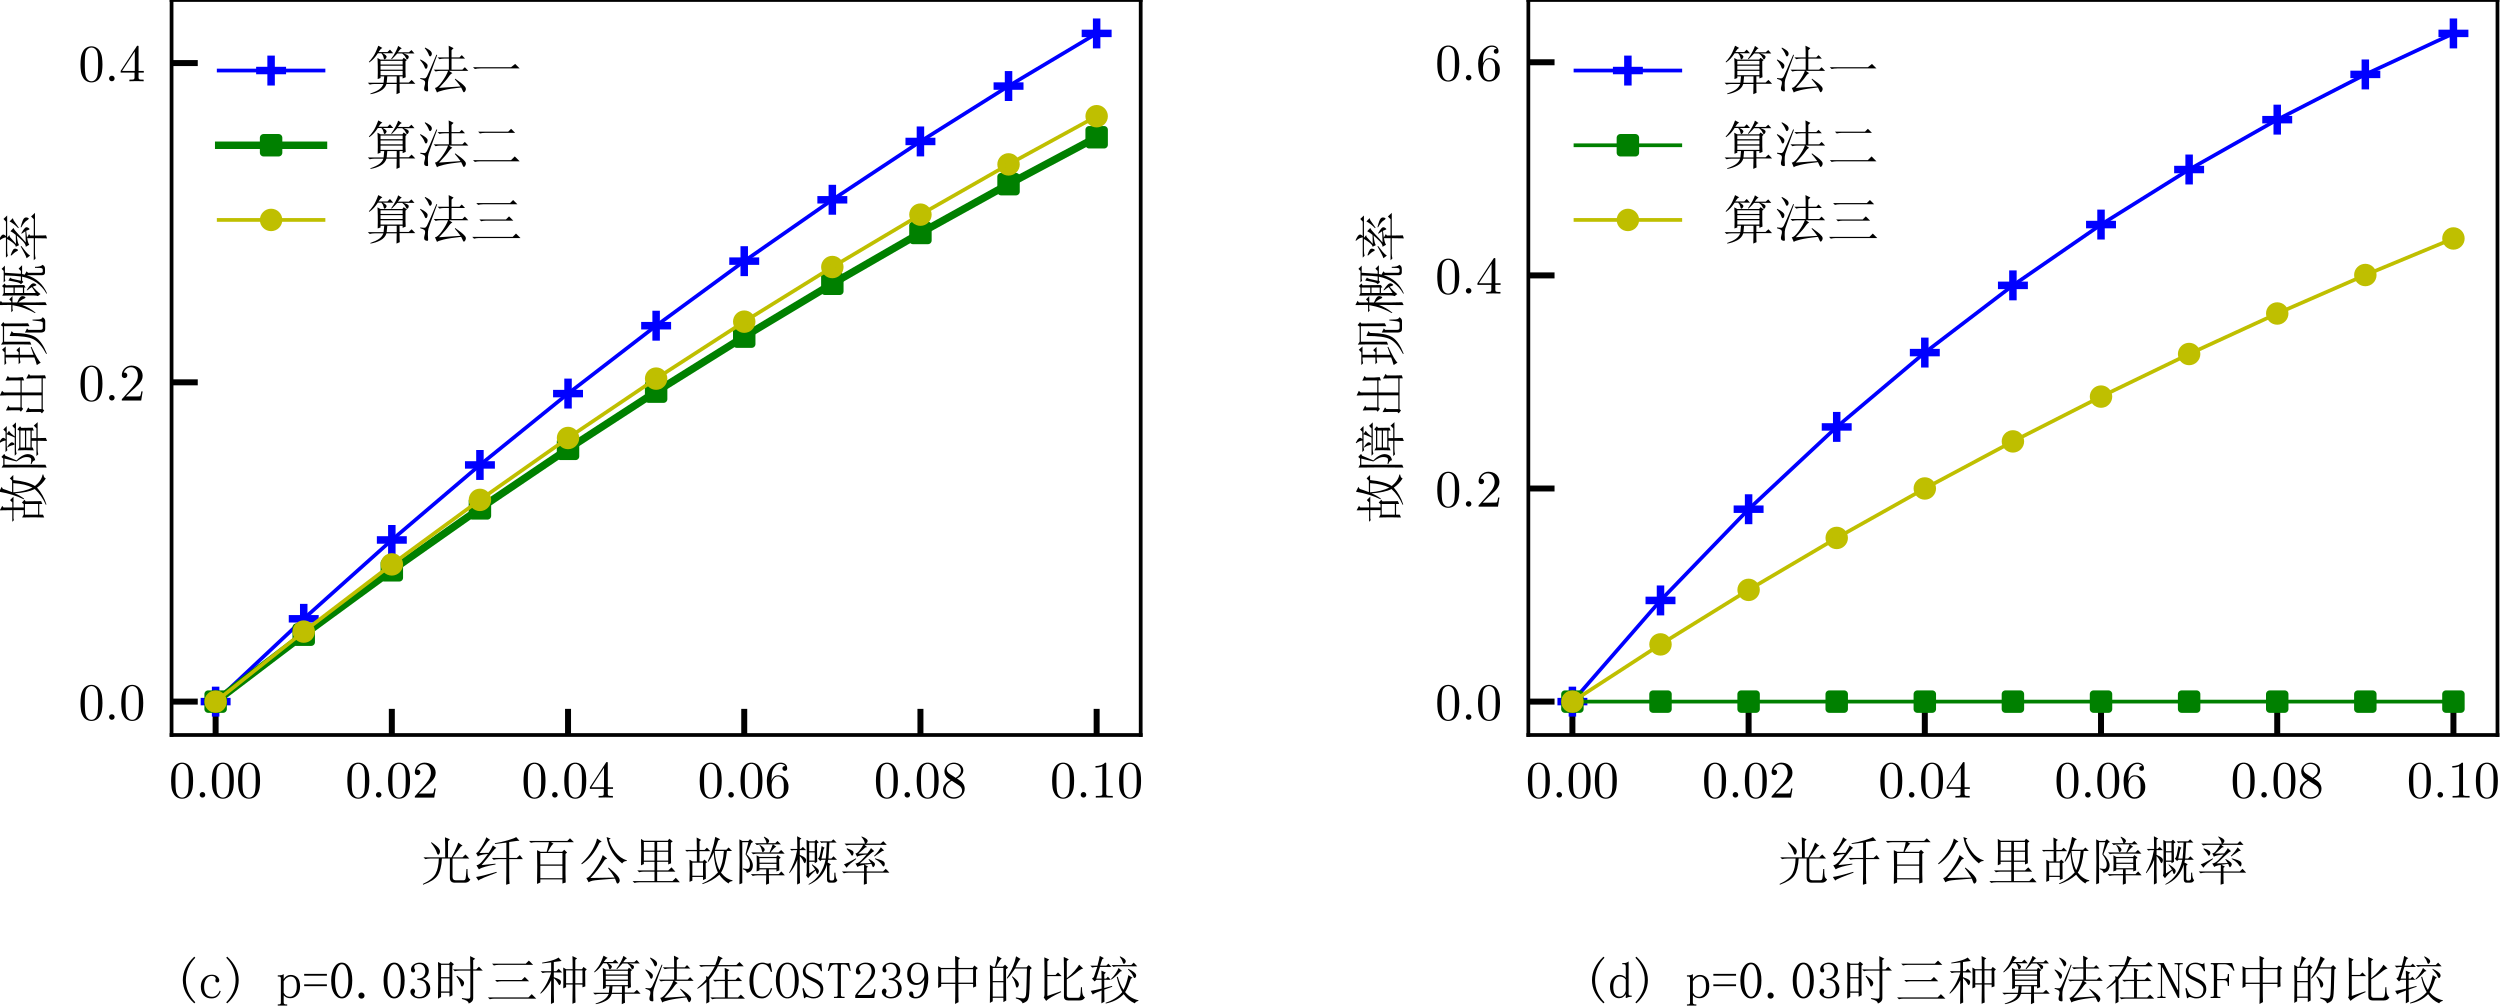 <?xml version="1.0" encoding="utf-8" standalone="no"?>
<!DOCTYPE svg PUBLIC "-//W3C//DTD SVG 1.1//EN"
  "http://www.w3.org/Graphics/SVG/1.1/DTD/svg11.dtd">
<!-- Created with matplotlib (http://matplotlib.org/) -->
<svg height="134.375pt" version="1.1" viewBox="0 0 334.069 134.375" width="334.069pt" xmlns="http://www.w3.org/2000/svg" xmlns:xlink="http://www.w3.org/1999/xlink">
 <defs>
  <style type="text/css">
*{stroke-linecap:butt;stroke-linejoin:round;}
  </style>
 </defs>
 <g id="figure_1">
  <g id="patch_1">
   <path d="M 0 134.375 
L 334.069 134.375 
L 334.069 0 
L 0 0 
z
" style="fill:#ffffff;"/>
  </g>
  <g id="axes_1">
   <g id="patch_2">
    <path d="M 22.926 98.22 
L 152.429 98.22 
L 152.429 0 
L 22.926 0 
z
" style="fill:#ffffff;"/>
   </g>
   <g id="matplotlib.axis_1">
    <g id="xtick_1">
     <g id="line2d_1">
      <defs>
       <path d="M 0 0 
L 0 -3.5 
" id="m2b1e540a70" style="stroke:#000000;stroke-width:0.8;"/>
      </defs>
      <g>
       <use style="stroke:#000000;stroke-width:0.8;" x="28.813" xlink:href="#m2b1e540a70" y="98.22"/>
      </g>
     </g>
     <g id="text_1">
      <!-- 0.00 -->
      <defs>
       <path d="M 45.906 31.906 
Q 45.906 38.703 45 45.391 
Q 44.094 52.094 40.594 57.906 
Q 38.094 62.094 33.891 64.391 
Q 29.703 66.703 24.906 66.703 
Q 20.094 66.703 15.891 64.391 
Q 11.703 62.094 9.203 57.906 
Q 5.703 52.094 4.797 45.391 
Q 3.906 38.703 3.906 31.906 
Q 3.906 25.297 4.797 18.688 
Q 5.703 12.094 9.203 6.406 
Q 11.703 2.297 15.891 0.047 
Q 20.094 -2.203 24.906 -2.203 
Q 29.703 -2.203 33.891 0.047 
Q 38.094 2.297 40.594 6.406 
Q 44.094 12.094 45 18.688 
Q 45.906 25.297 45.906 31.906 
z
M 37.594 33.5 
Q 37.594 30.297 37.547 26.688 
Q 37.5 23.094 37.297 19.688 
Q 37.094 16.297 36.641 13.25 
Q 36.203 10.203 35.406 8.094 
Q 34.094 4.594 31.297 2.297 
Q 28.5 0 24.906 0 
Q 21.297 0 18.5 2.297 
Q 15.703 4.594 14.406 8.094 
Q 13.594 10.203 13.141 13.25 
Q 12.703 16.297 12.5 19.688 
Q 12.297 23.094 12.25 26.688 
Q 12.203 30.297 12.203 33.5 
Q 12.203 36.5 12.25 39.75 
Q 12.297 43 12.5 46.141 
Q 12.703 49.297 13.141 52.094 
Q 13.594 54.906 14.406 56.906 
Q 15.797 60.094 18.594 62.25 
Q 21.406 64.406 24.906 64.406 
Q 28.406 64.406 31.203 62.25 
Q 34 60.094 35.406 56.906 
Q 36.203 54.906 36.641 52.094 
Q 37.094 49.297 37.297 46.141 
Q 37.5 43 37.547 39.75 
Q 37.594 36.5 37.594 33.5 
z
" id="Euclid-30"/>
       <path d="M 19.094 5.297 
Q 19.094 7.5 17.547 9.047 
Q 16 10.594 13.797 10.594 
Q 11.594 10.594 10.047 9.047 
Q 8.5 7.5 8.5 5.297 
Q 8.5 3.094 10.047 1.547 
Q 11.594 0 13.797 0 
Q 16 0 17.547 1.547 
Q 19.094 3.094 19.094 5.297 
z
" id="Euclid-2e"/>
      </defs>
      <g transform="translate(22.59 106.579)scale(0.07 -0.07)">
       <use xlink:href="#Euclid-30"/>
       <use x="50" xlink:href="#Euclid-2e"/>
       <use x="77.8" xlink:href="#Euclid-30"/>
       <use x="127.8" xlink:href="#Euclid-30"/>
      </g>
     </g>
    </g>
    <g id="xtick_2">
     <g id="line2d_2">
      <g>
       <use style="stroke:#000000;stroke-width:0.8;" x="52.359" xlink:href="#m2b1e540a70" y="98.22"/>
      </g>
     </g>
     <g id="text_2">
      <!-- 0.02 -->
      <defs>
       <path d="M 44.797 17.406 
L 42.297 17.406 
Q 42.094 16.203 41.844 14.797 
Q 41.594 13.406 41.297 12.094 
Q 41 10.797 40.641 9.75 
Q 40.297 8.703 39.906 8.297 
Q 39.703 8.094 37.844 7.938 
Q 36 7.797 33.453 7.75 
Q 30.906 7.703 28 7.703 
Q 25.094 7.703 22.906 7.703 
L 12.797 7.703 
L 24.297 18.906 
Q 27.203 21.703 30.75 24.703 
Q 34.297 27.703 37.438 31.094 
Q 40.594 34.5 42.688 38.453 
Q 44.797 42.406 44.797 47.203 
Q 44.797 51.406 43.25 54.953 
Q 41.703 58.5 38.891 61.141 
Q 36.094 63.797 32.141 65.25 
Q 28.203 66.703 23.5 66.703 
Q 19.703 66.703 16.297 65.25 
Q 12.906 63.797 10.406 61.297 
Q 7.906 58.797 6.453 55.391 
Q 5 52 5 48.203 
Q 5 45.594 6.641 44.25 
Q 8.297 42.906 10.203 42.906 
Q 12.203 42.906 13.844 44.25 
Q 15.5 45.594 15.5 48.203 
Q 15.5 49.703 14.844 50.797 
Q 14.203 51.906 13.25 52.547 
Q 12.297 53.203 11.094 53.344 
Q 9.906 53.5 8.797 53.203 
Q 10.297 57.703 14 60.641 
Q 17.703 63.594 22.5 63.594 
Q 25.797 63.594 28.25 62.25 
Q 30.703 60.906 32.344 58.656 
Q 34 56.406 34.844 53.453 
Q 35.703 50.5 35.703 47.203 
Q 35.703 43.203 34.344 39.547 
Q 33 35.906 30.797 32.547 
Q 28.594 29.203 25.844 25.953 
Q 23.094 22.703 20.297 19.594 
L 5.203 2.703 
Q 5 2.297 5 2.094 
L 5 0 
L 42 0 
z
" id="Euclid-32"/>
      </defs>
      <g transform="translate(46.136 106.579)scale(0.07 -0.07)">
       <use xlink:href="#Euclid-30"/>
       <use x="50" xlink:href="#Euclid-2e"/>
       <use x="77.8" xlink:href="#Euclid-30"/>
       <use x="127.8" xlink:href="#Euclid-32"/>
      </g>
     </g>
    </g>
    <g id="xtick_3">
     <g id="line2d_3">
      <g>
       <use style="stroke:#000000;stroke-width:0.8;" x="75.905" xlink:href="#m2b1e540a70" y="98.22"/>
      </g>
     </g>
     <g id="text_3">
      <!-- 0.04 -->
      <defs>
       <path d="M 47 16.594 
L 47 19.703 
L 37 19.703 
L 37 66.703 
Q 37 67.797 35.906 67.797 
L 34.906 67.797 
Q 34.203 67.797 33.797 67.203 
L 2.797 19.703 
L 2.797 16.594 
L 29.297 16.594 
L 29.297 6.703 
Q 29.297 5.703 28.891 4.844 
Q 28.5 4 27.703 3.703 
Q 26.406 3.203 24 3.141 
Q 21.594 3.094 19.5 3.094 
L 19.5 0 
Q 33.203 0.594 46.703 0 
L 46.703 3.094 
Q 44.703 3.094 42.25 3.141 
Q 39.797 3.203 38.594 3.703 
Q 37.797 4 37.391 4.844 
Q 37 5.703 37 6.703 
L 37 16.594 
z
M 29.797 19.703 
L 5.594 19.703 
L 29.797 56.797 
z
" id="Euclid-34"/>
      </defs>
      <g transform="translate(69.682 106.579)scale(0.07 -0.07)">
       <use xlink:href="#Euclid-30"/>
       <use x="50" xlink:href="#Euclid-2e"/>
       <use x="77.8" xlink:href="#Euclid-30"/>
       <use x="127.8" xlink:href="#Euclid-34"/>
      </g>
     </g>
    </g>
    <g id="xtick_4">
     <g id="line2d_4">
      <g>
       <use style="stroke:#000000;stroke-width:0.8;" x="99.45" xlink:href="#m2b1e540a70" y="98.22"/>
      </g>
     </g>
     <g id="text_4">
      <!-- 0.06 -->
      <defs>
       <path d="M 45.594 20.297 
Q 45.594 25.094 44.297 28.797 
Q 43 32.5 39.797 36.094 
Q 36.797 39.406 33.5 41 
Q 30.203 42.594 25.594 42.594 
Q 21 42.594 17.891 39.797 
Q 14.797 37 13.094 32.703 
Q 13.203 38.703 13.75 44.391 
Q 14.297 50.094 17.094 55.094 
Q 19.297 59 22.75 61.594 
Q 26.203 64.203 30.5 64.203 
Q 33.594 64.203 35.938 63.141 
Q 38.297 62.094 39.5 60.094 
Q 37.5 60.5 35.75 59.344 
Q 34 58.203 34 55.594 
Q 34 53.297 35.391 52.141 
Q 36.797 51 38.5 51 
Q 40.297 51 41.688 52.141 
Q 43.094 53.297 43.094 55.594 
Q 43.094 61 39.5 63.844 
Q 35.906 66.703 30.5 66.703 
Q 24.797 66.703 20 63.844 
Q 15.203 61 11.797 56.5 
Q 7.797 51.203 6 45 
Q 4.203 38.797 4.203 32.297 
Q 4.203 25.797 5.141 19.297 
Q 6.094 12.797 9.5 7 
Q 11.906 2.797 15.953 0.297 
Q 20 -2.203 24.906 -2.203 
Q 29.594 -2.203 33 -0.594 
Q 36.406 1 39.594 4.406 
Q 42.906 8 44.25 11.75 
Q 45.594 15.5 45.594 20.297 
z
M 36.703 20.297 
Q 36.703 15.906 36.344 12.406 
Q 36 8.906 34.297 6 
Q 32.594 3.203 30.344 1.891 
Q 28.094 0.594 24.906 0.594 
Q 21.594 0.594 19 2.797 
Q 16.406 5 15.094 8.406 
Q 14.297 10.406 13.938 13.453 
Q 13.594 16.5 13.406 20 
L 13.406 20.406 
Q 13.094 24.297 13.797 27.891 
Q 14.5 31.5 16.047 34.25 
Q 17.594 37 19.938 38.703 
Q 22.297 40.406 25.5 40.406 
Q 28.594 40.406 30.688 39 
Q 32.797 37.594 34.5 34.797 
Q 36.094 32 36.391 28.391 
Q 36.703 24.797 36.703 20.297 
z
" id="Euclid-36"/>
      </defs>
      <g transform="translate(93.228 106.579)scale(0.07 -0.07)">
       <use xlink:href="#Euclid-30"/>
       <use x="50" xlink:href="#Euclid-2e"/>
       <use x="77.8" xlink:href="#Euclid-30"/>
       <use x="127.8" xlink:href="#Euclid-36"/>
      </g>
     </g>
    </g>
    <g id="xtick_5">
     <g id="line2d_5">
      <g>
       <use style="stroke:#000000;stroke-width:0.8;" x="122.996" xlink:href="#m2b1e540a70" y="98.22"/>
      </g>
     </g>
     <g id="text_5">
      <!-- 0.08 -->
      <defs>
       <path d="M 45.594 16.797 
Q 45.594 21.594 43.188 25.688 
Q 40.797 29.797 36.797 32.406 
L 30.797 36.297 
Q 33.203 37.5 35.391 39.047 
Q 37.594 40.594 39.25 42.547 
Q 40.906 44.5 41.906 46.797 
Q 42.906 49.094 42.906 51.797 
Q 42.906 55.203 41.406 57.953 
Q 39.906 60.703 37.344 62.641 
Q 34.797 64.594 31.547 65.641 
Q 28.297 66.703 24.906 66.703 
Q 21.297 66.703 18.047 65.391 
Q 14.797 64.094 12.297 61.844 
Q 9.797 59.594 8.344 56.547 
Q 6.906 53.5 6.906 49.906 
Q 6.906 45.594 9.047 42 
Q 11.203 38.406 14.703 36.094 
L 18.703 33.5 
Q 15.703 32.094 13.094 30.25 
Q 10.5 28.406 8.5 26.094 
Q 6.5 23.797 5.344 21.047 
Q 4.203 18.297 4.203 15 
Q 4.203 11.094 5.953 7.891 
Q 7.703 4.703 10.547 2.453 
Q 13.406 0.203 17.156 -1 
Q 20.906 -2.203 24.906 -2.203 
Q 29.094 -2.203 32.844 -0.75 
Q 36.594 0.703 39.438 3.25 
Q 42.297 5.797 43.938 9.25 
Q 45.594 12.703 45.594 16.797 
z
M 38.406 51.797 
Q 38.406 47.203 35.594 43.641 
Q 32.797 40.094 28.5 37.703 
L 16.297 45.594 
Q 14.094 47 12.75 49.094 
Q 11.406 51.203 11.406 53.703 
Q 11.406 56 12.5 57.953 
Q 13.594 59.906 15.438 61.297 
Q 17.297 62.703 19.75 63.453 
Q 22.203 64.203 24.906 64.203 
Q 27.594 64.203 30.047 63.25 
Q 32.5 62.297 34.344 60.641 
Q 36.203 59 37.297 56.703 
Q 38.406 54.406 38.406 51.797 
z
M 40.594 13.297 
Q 40.594 10.5 39.344 8.141 
Q 38.094 5.797 35.891 4.141 
Q 33.703 2.5 30.844 1.547 
Q 28 0.594 24.906 0.594 
Q 21.703 0.594 18.844 1.688 
Q 16 2.797 13.844 4.75 
Q 11.703 6.703 10.453 9.344 
Q 9.203 12 9.203 15 
Q 9.203 20.594 12.547 25 
Q 15.906 29.406 21 32 
L 34.703 23.203 
Q 37.297 21.5 38.938 18.891 
Q 40.594 16.297 40.594 13.297 
z
" id="Euclid-38"/>
      </defs>
      <g transform="translate(116.773 106.579)scale(0.07 -0.07)">
       <use xlink:href="#Euclid-30"/>
       <use x="50" xlink:href="#Euclid-2e"/>
       <use x="77.8" xlink:href="#Euclid-30"/>
       <use x="127.8" xlink:href="#Euclid-38"/>
      </g>
     </g>
    </g>
    <g id="xtick_6">
     <g id="line2d_6">
      <g>
       <use style="stroke:#000000;stroke-width:0.8;" x="146.542" xlink:href="#m2b1e540a70" y="98.22"/>
      </g>
     </g>
     <g id="text_6">
      <!-- 0.10 -->
      <defs>
       <path d="M 41.906 0 
L 41.906 3.094 
Q 40.594 3.094 39.094 3.094 
Q 37.594 3.094 36.141 3.141 
Q 34.703 3.203 33.5 3.344 
Q 32.297 3.5 31.5 3.703 
Q 30.5 3.906 29.953 4.75 
Q 29.406 5.594 29.406 6.703 
L 29.406 65.594 
Q 29.406 66.703 28.297 66.703 
L 27.094 66.703 
Q 23.594 63 18.797 61.594 
Q 14 60.203 8.906 60.203 
L 8.906 57.203 
Q 12.406 57.203 15.75 57.797 
Q 19.094 58.406 22 59.797 
L 22 6.703 
Q 22 5.594 21.453 4.75 
Q 20.906 3.906 19.906 3.703 
Q 19.094 3.5 17.844 3.344 
Q 16.594 3.203 15.188 3.141 
Q 13.797 3.094 12.297 3.094 
Q 10.797 3.094 9.5 3.094 
L 9.5 0 
Q 25.703 0.594 41.906 0 
z
" id="Euclid-31"/>
      </defs>
      <g transform="translate(140.319 106.579)scale(0.07 -0.07)">
       <use xlink:href="#Euclid-30"/>
       <use x="50" xlink:href="#Euclid-2e"/>
       <use x="77.8" xlink:href="#Euclid-31"/>
       <use x="127.8" xlink:href="#Euclid-30"/>
      </g>
     </g>
    </g>
    <g id="text_7">
     <!-- 光纤百公里故障概率 -->
     <defs>
      <path d="M 20.312 69.922 
L 21.094 71.094 
Q 33.984 62.109 36.328 57.422 
Q 38.672 52.734 35.938 48.625 
Q 33.203 44.531 31.047 51.75 
Q 28.906 58.984 20.312 69.922 
z
M 47.266 42.188 
L 47.266 64.844 
Q 47.266 71.094 46.875 80.469 
L 56.25 76.562 
L 52.734 73.047 
L 52.734 42.188 
L 59.375 42.188 
Q 67.188 55.078 72.266 70.312 
L 80.469 64.453 
L 76.953 62.5 
Q 68.359 50.391 61.719 42.188 
L 80.469 42.188 
L 85.938 47.656 
L 93.359 39.844 
L 61.328 39.844 
L 61.328 5.078 
Q 61.328 -1.562 67.188 -1.562 
L 82.812 -1.562 
Q 85.547 -1.562 86.328 2.141 
Q 87.109 5.859 87.891 19.922 
L 89.844 19.922 
Q 89.844 9.766 90.625 6.047 
Q 91.406 2.344 95.312 0 
Q 92.578 -5.859 85.547 -6.25 
L 66.016 -6.25 
Q 56.25 -6.25 56.25 3.125 
L 56.25 39.844 
L 41.016 39.844 
Q 39.844 17.969 32.812 7.609 
Q 25.781 -2.734 5.078 -10.156 
L 4.688 -8.594 
Q 23.438 0 29.094 10.938 
Q 34.766 21.875 35.156 39.844 
L 18.75 39.844 
Q 13.672 39.844 9.375 38.672 
L 5.859 42.188 
z
" id="SimSun-5149"/>
      <path d="M 82.812 80.859 
L 89.062 73.828 
Q 85.938 73.828 80.656 73.047 
Q 75.391 72.266 69.531 71.484 
L 69.531 41.016 
L 83.984 41.016 
L 89.844 46.484 
L 95.703 38.672 
L 69.531 38.672 
L 69.531 4.688 
Q 69.531 -2.344 70.312 -8.203 
L 63.672 -10.156 
Q 64.062 2.344 64.062 38.672 
L 49.219 38.672 
Q 44.141 38.672 39.844 37.5 
L 36.328 41.016 
L 64.062 41.016 
L 64.062 70.312 
Q 55.078 69.141 42.188 67.578 
L 42.188 69.141 
Q 54.688 71.094 67.188 74.797 
Q 79.688 78.516 82.812 80.859 
z
M 12.891 50.391 
L 30.469 50.781 
Q 35.547 58.203 38.281 64.844 
L 44.922 60.156 
Q 41.797 58.594 36.125 50.969 
Q 30.469 43.359 16.797 27.344 
Q 32.031 28.906 43.359 30.078 
L 43.359 28.516 
Q 32.422 26.562 24.219 24.406 
Q 16.016 22.266 11.719 19.141 
L 7.031 26.953 
Q 11.719 27.734 16.203 32.609 
Q 20.703 37.5 28.906 48.438 
Q 25 48.438 18.75 47.266 
Q 12.5 46.094 9.766 43.75 
L 6.25 50.391 
Q 9.375 50.391 16.406 61.516 
Q 23.438 72.656 25.781 80.469 
L 33.203 75.391 
Q 29.688 74.219 25.188 67.578 
Q 20.703 60.938 12.891 50.391 
z
M 6.25 4.688 
Q 13.672 5.859 21.484 7.812 
Q 29.297 9.766 45.312 14.453 
L 45.703 12.891 
Q 32.812 8.203 22.266 3.906 
Q 11.719 -0.391 10.938 -2.344 
z
" id="SimSun-7ea4"/>
      <path d="M 22.656 -8.594 
Q 23.047 1.562 23.047 23.828 
Q 23.047 46.094 22.656 55.859 
L 29.297 52.734 
L 41.016 52.734 
Q 44.922 66.016 45.312 71.094 
L 20.312 71.094 
Q 15.234 71.094 10.938 69.922 
L 7.422 73.438 
L 80.469 73.438 
L 85.547 78.516 
L 92.969 71.094 
L 49.219 71.094 
L 54.297 67.969 
Q 51.172 67.578 43.359 52.734 
L 70.703 52.734 
L 74.609 56.641 
L 80.078 51.172 
L 76.953 48.828 
L 76.953 10.938 
Q 76.953 -0.781 77.344 -5.859 
L 71.094 -7.812 
L 71.094 0 
L 28.906 0 
L 28.906 -5.859 
z
M 28.906 50.391 
L 28.906 28.516 
L 71.094 28.516 
L 71.094 50.391 
z
M 28.906 26.172 
L 28.906 2.344 
L 71.094 2.344 
L 71.094 26.172 
z
" id="SimSun-767e"/>
      <path d="M 24.609 2.734 
L 70.703 3.516 
Q 66.406 11.328 58.203 21.484 
L 59.375 22.656 
Q 73.828 10.938 78.125 4.484 
Q 82.422 -1.953 79.094 -6.047 
Q 75.781 -10.156 74.219 -5.656 
Q 72.656 -1.172 71.484 1.562 
Q 33.984 -1.172 28.906 -2.344 
Q 23.828 -3.516 21.094 -5.469 
L 16.797 2.734 
Q 19.922 2.734 24.609 7.812 
Q 29.297 12.891 37.297 25 
Q 45.312 37.109 48.047 46.484 
L 56.641 39.844 
L 52.344 37.891 
Q 37.891 16.016 24.609 2.734 
z
M 37.109 78.125 
L 46.094 72.266 
L 41.797 69.922 
Q 28.906 42.578 8.203 28.906 
L 7.031 30.078 
Q 21.484 43.75 28.703 56.828 
Q 35.938 69.922 37.109 78.125 
z
M 63.281 78.125 
L 59.766 75.781 
Q 63.281 63.672 72.062 52.141 
Q 80.859 40.625 94.141 36.328 
L 94.141 35.156 
Q 87.891 35.156 85.156 30.469 
Q 74.219 39.062 66.203 51.562 
Q 58.203 64.062 55.469 80.859 
z
" id="SimSun-516c"/>
      <path d="M 26.562 71.484 
L 26.562 55.078 
L 46.875 55.078 
L 46.875 71.484 
z
M 51.953 71.484 
L 51.953 55.078 
L 73.047 55.078 
L 73.047 71.484 
z
M 26.562 52.734 
L 26.562 35.938 
L 46.875 35.938 
L 46.875 52.734 
z
M 51.953 52.734 
L 51.953 35.938 
L 73.047 35.938 
L 73.047 52.734 
z
M 21.094 26.953 
Q 21.484 39.453 21.484 52.531 
Q 21.484 65.625 21.094 77.344 
L 26.562 73.828 
L 72.266 73.828 
L 75 77.734 
L 81.641 72.656 
L 78.125 69.922 
Q 78.125 41.406 78.516 30.859 
L 73.047 28.516 
L 73.047 33.594 
L 51.953 33.594 
L 51.953 17.188 
L 73.047 17.188 
L 79.297 23.047 
L 86.719 14.844 
L 51.953 14.844 
L 51.953 -3.125 
L 81.25 -3.125 
L 87.5 3.125 
L 95.312 -5.469 
L 17.969 -5.469 
Q 12.891 -5.469 8.594 -6.641 
L 5.078 -3.125 
L 46.875 -3.125 
L 46.875 14.844 
L 26.953 14.844 
Q 21.875 14.844 17.578 13.672 
L 14.062 17.188 
L 46.875 17.188 
L 46.875 33.594 
L 26.562 33.594 
L 26.562 29.297 
z
" id="SimSun-91cc"/>
      <path d="M 61.719 54.297 
Q 63.281 32.812 70.703 17.578 
Q 77.734 30.859 79.297 54.297 
z
M 62.891 81.25 
L 72.266 76.562 
L 68.359 74.219 
Q 67.188 69.922 62.109 56.641 
L 83.984 56.641 
L 88.281 60.938 
L 94.922 54.297 
L 85.156 54.297 
Q 82.422 26.953 73.828 12.891 
Q 83.984 0.391 95.703 -1.562 
L 95.703 -3.125 
Q 89.453 -3.906 88.281 -7.812 
Q 77.734 -1.172 70.703 8.984 
Q 57.031 -3.125 38.672 -8.984 
L 37.891 -7.812 
Q 55.859 0 67.969 13.281 
Q 61.328 26.953 59.766 51.562 
Q 55.859 41.797 49.609 33.594 
L 48.438 34.375 
Q 58.203 53.906 62.891 81.25 
z
M 44.531 30.859 
Q 44.531 9.375 44.922 1.172 
L 39.453 -1.172 
L 39.453 4.688 
L 19.141 4.688 
L 19.141 -2.344 
L 13.672 -4.688 
Q 14.062 5.859 14.062 16.406 
Q 14.062 26.953 13.672 37.5 
L 19.531 34.375 
L 27.734 34.375 
L 27.734 53.906 
L 12.109 53.906 
L 8.594 53.125 
L 5.469 56.25 
L 27.734 56.25 
Q 27.734 68.359 27.344 80.078 
L 35.938 75.391 
L 32.812 73.047 
L 32.812 56.25 
L 42.578 56.25 
L 46.875 60.547 
L 53.516 53.906 
L 32.812 53.906 
L 32.812 34.375 
L 39.062 34.375 
L 42.188 37.891 
L 47.656 32.812 
z
M 19.141 32.031 
L 19.141 7.031 
L 39.453 7.031 
L 39.453 32.031 
z
" id="SimSun-6545"/>
      <path d="M 47.266 40.625 
L 47.266 32.031 
L 79.688 32.031 
L 79.688 40.625 
z
M 47.266 29.688 
L 47.266 21.484 
L 79.688 21.484 
L 79.688 29.688 
z
M 41.797 46.094 
L 47.266 42.969 
L 79.297 42.969 
L 82.031 46.484 
L 87.891 41.406 
L 84.766 39.062 
Q 84.766 23.828 85.156 17.188 
L 79.688 15.234 
L 79.688 19.141 
L 65.234 19.141 
L 65.234 10.156 
L 83.984 10.156 
L 89.062 15.234 
L 95.703 7.812 
L 65.234 7.812 
Q 65.234 -3.516 65.625 -7.812 
L 59.766 -10.156 
Q 60.156 -1.953 60.156 7.812 
L 43.75 7.812 
Q 38.672 7.812 34.375 6.641 
L 30.859 10.156 
L 60.156 10.156 
L 60.156 19.141 
L 47.266 19.141 
L 47.266 17.188 
L 41.797 15.234 
Q 42.188 22.656 42.188 31.25 
Q 42.188 39.844 41.797 46.094 
z
M 38.672 69.141 
L 60.547 69.141 
Q 60.156 74.609 55.469 80.859 
L 56.25 81.641 
Q 62.891 78.516 65.031 75.578 
Q 67.188 72.656 63.281 69.141 
L 77.344 69.141 
L 81.641 73.438 
L 88.281 66.797 
L 51.562 66.797 
Q 46.484 66.797 42.188 65.625 
z
M 47.266 65.234 
L 48.047 66.016 
Q 53.516 62.891 56.047 59.766 
Q 58.594 56.641 55.656 53.312 
Q 52.734 50 51.75 55.266 
Q 50.781 60.547 47.266 65.234 
z
M 72.656 67.188 
L 79.297 62.5 
Q 76.172 60.938 73.625 58 
Q 71.094 55.078 68.359 51.562 
L 83.594 51.562 
L 88.672 56.25 
L 95.312 49.219 
L 44.531 49.219 
Q 39.453 49.219 35.156 48.047 
L 31.641 51.562 
L 66.406 51.562 
Q 71.484 62.891 72.656 67.188 
z
M 22.656 48.047 
Q 28.906 42.188 32.031 36.125 
Q 35.156 30.078 34.562 25 
Q 33.984 19.922 31.438 16.797 
Q 28.906 13.672 23.047 12.5 
Q 22.656 17.188 15.625 19.531 
L 15.625 21.094 
Q 21.484 19.922 24.797 20.109 
Q 28.125 20.312 28.906 25.969 
Q 29.688 31.641 27.344 36.906 
Q 25 42.188 20.703 48.047 
L 26.172 71.094 
L 14.453 71.094 
L 14.453 -7.031 
L 8.984 -9.375 
Q 9.375 8.594 9.375 33.594 
Q 9.375 58.594 8.984 76.562 
L 14.453 73.438 
L 26.172 73.438 
L 29.297 76.953 
L 35.156 71.484 
L 31.641 69.531 
z
" id="SimSun-969c"/>
      <path d="M 42.188 70.312 
L 42.188 53.906 
L 52.734 53.906 
L 52.734 70.312 
z
M 42.188 51.562 
L 42.188 35.938 
L 52.734 35.938 
L 52.734 51.562 
z
M 42.188 11.328 
L 53.516 18.75 
Q 52.344 21.484 47.266 27.734 
L 47.656 28.906 
Q 55.469 23.828 58.781 20.109 
Q 62.109 16.406 59.766 12.5 
Q 57.422 8.594 56.438 11.328 
Q 55.469 14.062 54.297 17.188 
Q 45.312 9.375 40.234 2.344 
L 36.328 7.422 
Q 37.5 9.766 37.5 14.844 
L 37.5 54.297 
Q 37.5 62.109 37.109 75.391 
L 42.188 72.656 
L 52.344 72.656 
L 55.469 75.781 
L 60.547 70.703 
L 57.031 68.75 
Q 57.031 44.141 57.422 33.594 
L 52.734 30.859 
L 52.734 33.594 
L 42.188 33.594 
z
M 78.516 37.5 
L 77.344 32.422 
L 83.594 28.906 
L 80.859 26.172 
L 80.859 1.562 
Q 80.859 -1.953 83.594 -1.953 
L 86.328 -1.953 
Q 89.844 -1.953 90.031 2.531 
Q 90.234 7.031 90.234 12.891 
L 92.188 12.891 
Q 92.188 7.031 93.156 3.516 
Q 94.141 0 96.094 -1.172 
Q 94.922 -3.906 92.969 -5.078 
Q 91.016 -6.25 87.891 -6.25 
L 81.641 -6.25 
Q 76.172 -6.25 76.172 0 
L 76.172 28.516 
Q 67.969 1.172 41.406 -10.156 
L 41.016 -8.984 
Q 66.797 5.469 73.438 37.5 
L 66.016 37.5 
L 63.281 35.156 
L 58.984 39.844 
Q 61.328 41.016 62.688 46.484 
Q 64.062 51.953 66.016 63.672 
L 71.875 60.156 
Q 69.922 59.375 69.141 55.656 
Q 68.359 51.953 65.625 39.844 
L 73.828 39.844 
Q 75 48.438 75.781 70.312 
L 69.141 70.312 
L 65.625 69.531 
L 62.5 72.656 
L 84.375 72.656 
L 88.281 76.562 
L 94.531 70.312 
L 80.859 70.312 
Q 79.688 48.438 78.906 39.844 
L 84.375 39.844 
L 88.672 44.141 
L 95.312 37.5 
z
M 24.219 12.109 
Q 24.219 6.641 24.609 -7.031 
L 19.141 -9.766 
Q 19.531 13.281 19.531 37.5 
Q 14.453 23.828 4.688 11.719 
L 3.906 12.891 
Q 8.984 21.875 12.891 32.219 
Q 16.797 42.578 19.141 55.859 
L 12.109 55.859 
L 8.594 55.078 
L 5.469 58.203 
L 19.531 58.203 
Q 19.531 68.75 19.141 82.422 
L 27.344 78.125 
L 24.219 75.781 
L 24.219 58.203 
L 26.172 58.203 
L 30.078 62.109 
L 36.328 55.859 
L 24.219 55.859 
L 24.219 46.875 
Q 31.641 43.75 34.562 40.812 
Q 37.5 37.891 35.547 33.203 
Q 33.594 28.516 31.25 34.172 
Q 28.906 39.844 24.219 44.531 
z
" id="SimSun-6982"/>
      <path d="M 13.672 58.203 
L 14.453 59.375 
Q 21.484 57.031 24.797 54.688 
Q 28.125 52.344 26.172 47.656 
Q 24.219 42.969 22.062 47.453 
Q 19.922 51.953 13.672 58.203 
z
M 8.594 28.906 
Q 13.672 30.078 31.25 40.234 
L 32.031 39.062 
Q 26.172 34.766 20.891 30.266 
Q 15.625 25.781 13.672 22.266 
z
M 81.25 53.906 
Q 75 49.219 66.797 43.75 
L 66.016 44.922 
Q 74.609 53.125 78.906 61.328 
L 85.156 55.078 
z
M 67.578 39.062 
L 67.969 40.234 
Q 81.641 36.719 84.562 33.984 
Q 87.5 31.25 85.938 26.75 
Q 84.375 22.266 81.047 27.922 
Q 77.734 33.594 67.578 39.062 
z
M 49.219 60.938 
Q 39.062 51.562 35.938 49.219 
Q 43.75 49.219 53.125 49.609 
Q 57.812 54.688 60.156 59.766 
L 66.406 53.906 
Q 63.281 53.125 53.906 44.141 
Q 44.531 35.156 38.672 30.469 
Q 49.219 30.859 60.156 31.25 
Q 58.594 33.984 55.469 38.281 
L 56.25 39.062 
Q 63.281 35.156 66.203 32.219 
Q 69.141 29.297 66.594 25.578 
Q 64.062 21.875 63.281 24.219 
Q 62.5 26.562 60.938 29.688 
Q 57.031 29.297 48.047 28.125 
L 54.688 24.219 
L 51.953 22.266 
L 51.953 15.234 
L 83.203 15.234 
L 88.281 20.312 
L 95.312 12.891 
L 51.953 12.891 
Q 51.953 -4.297 52.344 -8.203 
L 46.484 -10.156 
Q 46.875 0 46.875 12.891 
L 17.578 12.891 
Q 12.5 12.891 8.203 11.719 
L 4.688 15.234 
L 46.875 15.234 
L 46.875 27.734 
Q 38.281 26.562 34.375 23.828 
L 30.469 30.469 
Q 35.547 30.469 41.797 36.719 
Q 48.047 42.969 51.953 47.656 
Q 37.5 46.094 33.594 43.359 
L 30.469 49.609 
Q 33.594 49.219 38.672 55.859 
Q 43.75 62.5 45.312 66.016 
L 22.656 66.016 
Q 17.578 66.016 13.281 64.844 
L 9.766 68.359 
L 48.438 68.359 
Q 47.656 75 41.797 81.25 
L 42.578 82.031 
Q 50.391 78.906 52.922 75.781 
Q 55.469 72.656 50.781 68.359 
L 78.516 68.359 
L 83.594 73.047 
L 90.234 66.016 
L 47.656 66.016 
L 52.734 61.719 
z
" id="SimSun-7387"/>
     </defs>
     <g transform="translate(56.178 117.515)scale(0.07 -0.07)">
      <use xlink:href="#SimSun-5149"/>
      <use x="100" xlink:href="#SimSun-7ea4"/>
      <use x="200" xlink:href="#SimSun-767e"/>
      <use x="300" xlink:href="#SimSun-516c"/>
      <use x="400" xlink:href="#SimSun-91cc"/>
      <use x="500" xlink:href="#SimSun-6545"/>
      <use x="600" xlink:href="#SimSun-969c"/>
      <use x="700" xlink:href="#SimSun-6982"/>
      <use x="800" xlink:href="#SimSun-7387"/>
     </g>
    </g>
   </g>
   <g id="matplotlib.axis_2">
    <g id="ytick_1">
     <g id="line2d_7">
      <defs>
       <path d="M 0 0 
L 3.5 0 
" id="m124a5d834e" style="stroke:#000000;stroke-width:0.8;"/>
      </defs>
      <g>
       <use style="stroke:#000000;stroke-width:0.8;" x="22.926" xlink:href="#m124a5d834e" y="93.756"/>
      </g>
     </g>
     <g id="text_8">
      <!-- 0.0 -->
      <g transform="translate(10.48 96.185)scale(0.07 -0.07)">
       <use xlink:href="#Euclid-30"/>
       <use x="50" xlink:href="#Euclid-2e"/>
       <use x="77.8" xlink:href="#Euclid-30"/>
      </g>
     </g>
    </g>
    <g id="ytick_2">
     <g id="line2d_8">
      <g>
       <use style="stroke:#000000;stroke-width:0.8;" x="22.926" xlink:href="#m124a5d834e" y="51.093"/>
      </g>
     </g>
     <g id="text_9">
      <!-- 0.2 -->
      <g transform="translate(10.48 53.522)scale(0.07 -0.07)">
       <use xlink:href="#Euclid-30"/>
       <use x="50" xlink:href="#Euclid-2e"/>
       <use x="77.8" xlink:href="#Euclid-32"/>
      </g>
     </g>
    </g>
    <g id="ytick_3">
     <g id="line2d_9">
      <g>
       <use style="stroke:#000000;stroke-width:0.8;" x="22.926" xlink:href="#m124a5d834e" y="8.43"/>
      </g>
     </g>
     <g id="text_10">
      <!-- 0.4 -->
      <g transform="translate(10.48 10.859)scale(0.07 -0.07)">
       <use xlink:href="#Euclid-30"/>
       <use x="50" xlink:href="#Euclid-2e"/>
       <use x="77.8" xlink:href="#Euclid-34"/>
      </g>
     </g>
    </g>
    <g id="text_11">
     <!-- 故障出现概率 -->
     <defs>
      <path d="M 80.859 62.109 
L 80.859 46.875 
Q 80.859 42.969 81.641 35.938 
L 75.391 33.594 
L 75.391 38.281 
L 52.344 38.281 
L 52.344 0.391 
L 79.297 0.391 
L 79.297 17.578 
Q 79.297 23.047 78.906 29.688 
L 87.891 24.609 
L 84.766 22.266 
L 84.766 7.812 
Q 84.766 0.781 85.156 -6.25 
L 79.297 -8.203 
L 79.297 -1.953 
L 20.703 -1.953 
L 17.969 -4.688 
L 12.5 -0.391 
L 15.234 2.344 
L 15.234 17.578 
Q 15.234 23.438 14.844 30.469 
L 23.828 25.781 
L 20.703 23.047 
L 20.703 0.391 
L 46.875 0.391 
L 46.875 38.281 
L 24.219 38.281 
L 21.094 35.547 
L 15.625 39.844 
L 18.359 42.188 
L 18.359 58.203 
Q 18.359 62.891 17.969 68.359 
L 27.344 63.672 
L 23.828 61.328 
L 23.828 40.625 
L 46.875 40.625 
L 46.875 66.406 
Q 46.875 73.438 46.484 80.078 
L 55.469 75.781 
L 52.344 72.266 
L 52.344 40.625 
L 75.391 40.625 
L 75.391 58.203 
Q 75.391 62.891 75 69.141 
L 83.984 64.844 
z
" id="SimSun-51fa"/>
      <path d="M 43.75 19.922 
Q 44.141 26.953 44.141 48.625 
Q 44.141 70.312 43.75 77.734 
L 49.219 74.219 
L 78.125 74.219 
L 80.859 78.125 
L 86.719 73.438 
L 83.984 71.094 
Q 83.984 32.422 84.375 26.172 
L 78.906 23.438 
L 78.906 71.875 
L 49.219 71.875 
L 49.219 22.266 
z
M 60.156 61.328 
L 69.531 57.422 
L 66.016 54.297 
Q 65.625 23.438 57.422 11.328 
Q 49.219 -0.781 26.562 -9.766 
L 25.781 -8.594 
Q 46.875 2.734 53.703 15.422 
Q 60.547 28.125 60.156 61.328 
z
M 66.797 32.031 
L 74.609 28.125 
L 71.875 25.391 
L 71.875 2.734 
Q 71.875 -2.344 76.172 -1.953 
L 85.156 -1.953 
Q 87.5 -1.953 88.281 3.312 
Q 89.062 8.594 89.844 17.578 
L 91.406 17.578 
Q 91.406 12.5 91.797 5.859 
Q 92.188 -0.781 96.094 -1.562 
Q 92.969 -7.031 87.891 -6.641 
L 73.438 -6.641 
Q 67.188 -6.641 66.797 0.781 
z
M 4.688 71.094 
L 28.906 71.094 
L 33.984 75.781 
L 40.234 68.75 
L 24.219 68.75 
L 24.219 44.141 
L 28.906 44.141 
L 33.203 48.438 
L 39.453 41.797 
L 24.219 41.797 
L 24.219 15.625 
L 39.062 21.094 
L 39.453 19.531 
Q 13.672 7.422 9.375 1.953 
L 4.688 9.375 
Q 13.281 11.719 19.141 14.062 
L 19.141 41.797 
Q 14.062 41.797 9.766 40.625 
L 6.25 44.141 
L 19.141 44.141 
L 19.141 68.75 
L 17.578 68.75 
Q 12.5 68.75 8.203 67.578 
z
" id="SimSun-73b0"/>
     </defs>
     <g transform="translate(5.578 70.11)rotate(-90)scale(0.07 -0.07)">
      <use xlink:href="#SimSun-6545"/>
      <use x="100" xlink:href="#SimSun-969c"/>
      <use x="200" xlink:href="#SimSun-51fa"/>
      <use x="300" xlink:href="#SimSun-73b0"/>
      <use x="400" xlink:href="#SimSun-6982"/>
      <use x="500" xlink:href="#SimSun-7387"/>
     </g>
    </g>
   </g>
   <g id="line2d_10">
    <path clip-path="url(#p2b3c592354)" d="M 28.813 93.756 
L 40.586 82.689 
L 52.359 72.155 
L 64.132 62.13 
L 75.905 52.593 
L 87.677 43.522 
L 99.45 34.896 
L 111.223 26.696 
L 122.996 18.903 
L 134.769 11.498 
L 146.542 4.465 
" style="fill:none;stroke:#0000ff;stroke-linecap:square;stroke-width:0.5;"/>
    <defs>
     <path d="M -2 0 
L 2 0 
M 0 2 
L 0 -2 
" id="m4c732725b6" style="stroke:#0000ff;"/>
    </defs>
    <g clip-path="url(#p2b3c592354)">
     <use style="fill:#0000ff;stroke:#0000ff;" x="28.813" xlink:href="#m4c732725b6" y="93.756"/>
     <use style="fill:#0000ff;stroke:#0000ff;" x="40.586" xlink:href="#m4c732725b6" y="82.689"/>
     <use style="fill:#0000ff;stroke:#0000ff;" x="52.359" xlink:href="#m4c732725b6" y="72.155"/>
     <use style="fill:#0000ff;stroke:#0000ff;" x="64.132" xlink:href="#m4c732725b6" y="62.13"/>
     <use style="fill:#0000ff;stroke:#0000ff;" x="75.905" xlink:href="#m4c732725b6" y="52.593"/>
     <use style="fill:#0000ff;stroke:#0000ff;" x="87.677" xlink:href="#m4c732725b6" y="43.522"/>
     <use style="fill:#0000ff;stroke:#0000ff;" x="99.45" xlink:href="#m4c732725b6" y="34.896"/>
     <use style="fill:#0000ff;stroke:#0000ff;" x="111.223" xlink:href="#m4c732725b6" y="26.696"/>
     <use style="fill:#0000ff;stroke:#0000ff;" x="122.996" xlink:href="#m4c732725b6" y="18.903"/>
     <use style="fill:#0000ff;stroke:#0000ff;" x="134.769" xlink:href="#m4c732725b6" y="11.498"/>
     <use style="fill:#0000ff;stroke:#0000ff;" x="146.542" xlink:href="#m4c732725b6" y="4.465"/>
    </g>
   </g>
   <g id="line2d_11">
    <path clip-path="url(#p2b3c592354)" d="M 28.813 93.756 
L 40.586 84.812 
L 52.359 76.209 
L 64.132 67.936 
L 75.905 59.981 
L 87.677 52.334 
L 99.45 44.983 
L 111.223 37.919 
L 122.996 31.13 
L 134.769 24.608 
L 146.542 18.343 
" style="fill:none;stroke:#008000;stroke-linecap:square;"/>
    <defs>
     <path d="M -1 1 
L 1 1 
L 1 -1 
L -1 -1 
z
" id="me1c5b28186" style="stroke:#008000;stroke-linejoin:miter;"/>
    </defs>
    <g clip-path="url(#p2b3c592354)">
     <use style="fill:#008000;stroke:#008000;stroke-linejoin:miter;" x="28.813" xlink:href="#me1c5b28186" y="93.756"/>
     <use style="fill:#008000;stroke:#008000;stroke-linejoin:miter;" x="40.586" xlink:href="#me1c5b28186" y="84.812"/>
     <use style="fill:#008000;stroke:#008000;stroke-linejoin:miter;" x="52.359" xlink:href="#me1c5b28186" y="76.209"/>
     <use style="fill:#008000;stroke:#008000;stroke-linejoin:miter;" x="64.132" xlink:href="#me1c5b28186" y="67.936"/>
     <use style="fill:#008000;stroke:#008000;stroke-linejoin:miter;" x="75.905" xlink:href="#me1c5b28186" y="59.981"/>
     <use style="fill:#008000;stroke:#008000;stroke-linejoin:miter;" x="87.677" xlink:href="#me1c5b28186" y="52.334"/>
     <use style="fill:#008000;stroke:#008000;stroke-linejoin:miter;" x="99.45" xlink:href="#me1c5b28186" y="44.983"/>
     <use style="fill:#008000;stroke:#008000;stroke-linejoin:miter;" x="111.223" xlink:href="#me1c5b28186" y="37.919"/>
     <use style="fill:#008000;stroke:#008000;stroke-linejoin:miter;" x="122.996" xlink:href="#me1c5b28186" y="31.13"/>
     <use style="fill:#008000;stroke:#008000;stroke-linejoin:miter;" x="134.769" xlink:href="#me1c5b28186" y="24.608"/>
     <use style="fill:#008000;stroke:#008000;stroke-linejoin:miter;" x="146.542" xlink:href="#me1c5b28186" y="18.343"/>
    </g>
   </g>
   <g id="line2d_12">
    <path clip-path="url(#p2b3c592354)" d="M 28.813 93.756 
L 40.586 84.397 
L 52.359 75.416 
L 64.132 66.797 
L 75.905 58.527 
L 87.677 50.593 
L 99.45 42.982 
L 111.223 35.682 
L 122.996 28.681 
L 134.769 21.967 
L 146.542 15.529 
" style="fill:none;stroke:#bfbf00;stroke-linecap:square;stroke-width:0.5;"/>
    <defs>
     <path d="M 0 1 
C 0.265 1 0.52 0.895 0.707 0.707 
C 0.895 0.52 1 0.265 1 0 
C 1 -0.265 0.895 -0.52 0.707 -0.707 
C 0.52 -0.895 0.265 -1 0 -1 
C -0.265 -1 -0.52 -0.895 -0.707 -0.707 
C -0.895 -0.52 -1 -0.265 -1 0 
C -1 0.265 -0.895 0.52 -0.707 0.707 
C -0.52 0.895 -0.265 1 0 1 
z
" id="m7ec4f0d523" style="stroke:#bfbf00;"/>
    </defs>
    <g clip-path="url(#p2b3c592354)">
     <use style="fill:#bfbf00;stroke:#bfbf00;" x="28.813" xlink:href="#m7ec4f0d523" y="93.756"/>
     <use style="fill:#bfbf00;stroke:#bfbf00;" x="40.586" xlink:href="#m7ec4f0d523" y="84.397"/>
     <use style="fill:#bfbf00;stroke:#bfbf00;" x="52.359" xlink:href="#m7ec4f0d523" y="75.416"/>
     <use style="fill:#bfbf00;stroke:#bfbf00;" x="64.132" xlink:href="#m7ec4f0d523" y="66.797"/>
     <use style="fill:#bfbf00;stroke:#bfbf00;" x="75.905" xlink:href="#m7ec4f0d523" y="58.527"/>
     <use style="fill:#bfbf00;stroke:#bfbf00;" x="87.677" xlink:href="#m7ec4f0d523" y="50.593"/>
     <use style="fill:#bfbf00;stroke:#bfbf00;" x="99.45" xlink:href="#m7ec4f0d523" y="42.982"/>
     <use style="fill:#bfbf00;stroke:#bfbf00;" x="111.223" xlink:href="#m7ec4f0d523" y="35.682"/>
     <use style="fill:#bfbf00;stroke:#bfbf00;" x="122.996" xlink:href="#m7ec4f0d523" y="28.681"/>
     <use style="fill:#bfbf00;stroke:#bfbf00;" x="134.769" xlink:href="#m7ec4f0d523" y="21.967"/>
     <use style="fill:#bfbf00;stroke:#bfbf00;" x="146.542" xlink:href="#m7ec4f0d523" y="15.529"/>
    </g>
   </g>
   <g id="patch_3">
    <path d="M 22.926 98.22 
L 22.926 0 
" style="fill:none;stroke:#000000;stroke-linecap:square;stroke-linejoin:miter;stroke-width:0.5;"/>
   </g>
   <g id="patch_4">
    <path d="M 152.429 98.22 
L 152.429 0 
" style="fill:none;stroke:#000000;stroke-linecap:square;stroke-linejoin:miter;stroke-width:0.5;"/>
   </g>
   <g id="patch_5">
    <path d="M 22.926 98.22 
L 152.429 98.22 
" style="fill:none;stroke:#000000;stroke-linecap:square;stroke-linejoin:miter;stroke-width:0.5;"/>
   </g>
   <g id="patch_6">
    <path d="M 22.926 0 
L 152.429 0 
" style="fill:none;stroke:#000000;stroke-linecap:square;stroke-linejoin:miter;stroke-width:0.5;"/>
   </g>
   <g id="text_12">
    <!-- (c) p=0.03时三种算法在COST239中的比较 -->
    <defs>
     <path d="M 45.312 78.516 
Q 36.328 69.141 31.828 58.391 
Q 27.344 47.656 27.344 35.938 
Q 27.344 23.828 31.828 13.281 
Q 36.328 2.734 45.312 -6.641 
L 43.359 -8.594 
Q 32.422 1.172 26.953 12.297 
Q 21.484 23.438 21.484 35.938 
Q 21.484 48.047 26.953 59.172 
Q 32.422 70.312 43.359 80.469 
z
" id="SimSun-28"/>
     <path d="M 33.594 34.766 
Q 33.594 35.938 33.781 36.328 
Q 33.984 36.719 34.375 37.891 
Q 34.766 39.453 32.812 41.594 
Q 30.859 43.75 26.172 43.75 
Q 20.312 43.75 16.203 38.078 
Q 12.109 32.422 12.109 23.047 
Q 12.109 14.453 15.625 9.172 
Q 19.141 3.906 27.344 3.906 
Q 32.812 3.906 36.516 7.422 
Q 40.234 10.938 41.797 15.625 
L 43.75 14.844 
Q 42.188 8.984 37.891 4.875 
Q 33.594 0.781 26.172 0.781 
Q 16.797 0.781 11.328 6.641 
Q 5.859 12.5 5.859 23.438 
Q 5.859 33.203 11.719 39.641 
Q 17.578 46.094 26.953 46.094 
Q 33.594 46.094 37.297 42.578 
Q 41.016 39.062 41.016 35.547 
Q 41.016 33.203 40.031 32.219 
Q 39.062 31.25 37.109 31.25 
Q 35.547 31.25 34.562 32.219 
Q 33.594 33.203 33.594 34.766 
z
" id="SimSun-63"/>
     <path d="M 4.297 78.516 
L 6.25 80.469 
Q 17.188 70.312 22.656 59.172 
Q 28.125 48.047 28.125 35.938 
Q 28.125 23.438 22.656 12.297 
Q 17.188 1.172 6.25 -8.594 
L 4.297 -6.641 
Q 13.281 2.734 17.766 13.281 
Q 22.266 23.828 22.266 35.938 
Q 22.266 47.656 17.766 58.391 
Q 13.281 69.141 4.297 78.516 
z
" id="SimSun-29"/>
     <path id="SimSun-20"/>
     <path d="M 17.969 -10.547 
L 20.703 -10.547 
L 20.703 -12.891 
L 2.734 -12.891 
L 2.734 -10.547 
L 5.078 -10.547 
Q 7.031 -10.547 7.812 -9.766 
Q 8.594 -8.984 8.594 -7.031 
L 8.594 39.062 
Q 8.594 40.625 7.812 41.594 
Q 7.031 42.578 5.078 42.578 
L 2.734 42.578 
L 2.734 44.922 
L 6.25 44.922 
Q 8.203 44.922 9.953 45.312 
Q 11.719 45.703 13.281 46.875 
L 14.062 46.875 
L 14.062 37.891 
Q 16.797 41.797 20.109 43.75 
Q 23.438 45.703 27.344 45.703 
Q 35.156 45.703 40.234 40.422 
Q 45.312 35.156 45.312 23.828 
Q 45.312 12.891 39.844 7.031 
Q 34.375 1.172 26.953 1.172 
Q 22.656 1.172 19.719 2.531 
Q 16.797 3.906 14.062 6.641 
L 14.062 -7.031 
Q 14.062 -8.984 15.234 -9.766 
Q 16.406 -10.547 17.969 -10.547 
z
M 14.062 11.719 
Q 16.016 7.812 18.938 5.859 
Q 21.875 3.906 25.781 3.906 
Q 31.25 3.906 35.156 8.781 
Q 39.062 13.672 39.062 23.828 
Q 39.062 33.203 36.125 37.891 
Q 33.203 42.578 27.344 42.578 
Q 23.828 42.578 20.312 40.422 
Q 16.797 38.281 14.062 33.594 
z
" id="SimSun-70"/>
     <path d="M 3.125 44.141 
L 3.125 47.656 
L 46.484 47.656 
L 46.484 44.141 
z
M 3.125 24.219 
L 3.125 27.734 
L 46.484 27.734 
L 46.484 24.219 
z
" id="SimSun-3d"/>
     <path d="M 25 66.016 
Q 19.531 66.016 15.812 57.609 
Q 12.109 49.219 12.109 35.156 
Q 12.109 20.312 15.812 12.109 
Q 19.531 3.906 25 3.906 
Q 30.859 3.906 34.172 12.109 
Q 37.5 20.312 37.5 35.156 
Q 37.5 49.219 34.375 57.609 
Q 31.25 66.016 25 66.016 
z
M 25 0.781 
Q 16.406 0.781 10.547 9.766 
Q 4.688 18.75 4.688 35.156 
Q 4.688 50.391 10.344 59.766 
Q 16.016 69.141 25 69.141 
Q 33.594 69.141 39.25 60.156 
Q 44.922 51.172 44.922 35.156 
Q 44.922 19.141 39.25 9.953 
Q 33.594 0.781 25 0.781 
z
" id="SimSun-30"/>
     <path d="M 12.5 0.391 
Q 10.156 0.391 8.391 1.953 
Q 6.641 3.516 6.641 6.25 
Q 6.641 8.984 8.391 10.547 
Q 10.156 12.109 12.5 12.109 
Q 14.844 12.109 16.594 10.344 
Q 18.359 8.594 18.359 6.25 
Q 18.359 3.516 16.594 1.953 
Q 14.844 0.391 12.5 0.391 
z
" id="SimSun-2e"/>
     <path d="M 43.75 19.531 
Q 43.75 12.109 38.281 6.438 
Q 32.812 0.781 23.047 0.781 
Q 16.016 0.781 10.938 4.688 
Q 5.859 8.594 5.859 13.672 
Q 5.859 16.016 7.422 17.766 
Q 8.984 19.531 10.547 19.531 
Q 12.891 19.531 13.859 17.766 
Q 14.844 16.016 14.844 14.844 
Q 14.844 12.891 14.062 11.516 
Q 13.281 10.156 13.281 8.984 
Q 13.281 6.641 16.203 5.078 
Q 19.141 3.516 22.656 3.516 
Q 29.688 3.516 33.203 7.609 
Q 36.719 11.719 36.719 20.312 
Q 36.719 27.344 33 31.641 
Q 29.297 35.938 19.141 35.938 
L 19.141 38.672 
Q 26.953 38.672 30.656 42.375 
Q 34.375 46.094 34.375 52.734 
Q 34.375 58.203 31.438 62.297 
Q 28.516 66.406 22.266 66.406 
Q 19.531 66.406 16.406 65.031 
Q 13.281 63.672 13.281 60.547 
Q 13.281 57.422 14.062 56.641 
Q 14.844 55.859 14.844 54.688 
Q 14.844 52.734 14.062 51.562 
Q 13.281 50.391 11.328 50.391 
Q 9.766 50.391 8.391 51.562 
Q 7.031 52.734 7.031 55.859 
Q 7.031 61.719 12.109 65.422 
Q 17.188 69.141 23.828 69.141 
Q 31.641 69.141 36.328 64.25 
Q 41.016 59.375 41.016 53.906 
Q 41.016 48.047 38.078 43.938 
Q 35.156 39.844 28.906 37.891 
Q 37.5 34.766 40.625 29.688 
Q 43.75 24.609 43.75 19.531 
z
" id="SimSun-33"/>
     <path d="M 70.312 56.25 
Q 70.312 71.484 69.922 81.641 
L 79.688 76.562 
L 75.781 73.828 
L 75.781 56.25 
L 81.641 56.25 
L 86.719 61.328 
L 94.141 53.906 
L 75.781 53.906 
L 75.781 1.562 
Q 75.781 -5.859 67.188 -8.984 
Q 66.797 -3.125 54.297 -0.391 
L 54.297 1.562 
Q 64.844 0 67.578 0.391 
Q 70.312 0.781 70.312 5.078 
L 70.312 53.906 
L 50 53.906 
Q 44.922 53.906 40.625 52.734 
L 37.109 56.25 
z
M 44.922 44.141 
Q 55.078 37.109 57.422 33.391 
Q 59.766 29.688 56.641 25.188 
Q 53.516 20.703 51.75 27.734 
Q 50 34.766 43.75 42.969 
z
M 14.453 64.844 
L 14.453 41.406 
L 30.469 41.406 
L 30.469 64.844 
z
M 14.453 39.062 
L 14.453 14.062 
L 30.469 14.062 
L 30.469 39.062 
z
M 35.938 31.25 
Q 35.938 12.5 36.328 7.031 
L 30.469 3.906 
L 30.469 11.719 
L 14.453 11.719 
L 14.453 3.516 
L 8.594 0.391 
Q 8.984 12.891 8.984 37.891 
Q 8.984 62.891 8.594 70.312 
L 14.844 67.188 
L 29.688 67.188 
L 32.812 71.094 
L 39.062 66.016 
L 35.938 63.281 
z
" id="SimSun-65f6"/>
     <path d="M 11.719 67.188 
L 76.172 67.188 
L 82.031 73.047 
L 90.234 64.844 
L 24.219 64.844 
Q 19.531 64.844 15.234 63.672 
z
M 17.578 35.938 
L 68.359 35.938 
L 74.219 41.797 
L 82.422 33.594 
L 30.078 33.594 
Q 25.391 33.594 21.094 32.422 
z
M 3.906 2.734 
L 81.25 2.734 
L 87.5 8.984 
L 96.094 0.391 
L 16.406 0.391 
Q 11.719 0.391 7.422 -0.781 
z
" id="SimSun-4e09"/>
     <path d="M 53.125 54.297 
L 53.125 29.688 
L 65.625 29.688 
L 65.625 54.297 
z
M 70.703 54.297 
L 70.703 29.688 
L 84.375 29.688 
L 84.375 54.297 
z
M 47.656 19.922 
Q 48.047 28.125 48.047 41.016 
Q 48.047 53.906 47.656 59.766 
L 53.125 56.641 
L 65.625 56.641 
Q 65.625 75.391 65.234 81.641 
L 74.219 77.344 
L 70.703 74.609 
L 70.703 56.641 
L 83.594 56.641 
L 86.328 60.938 
L 92.578 56.25 
L 89.453 53.125 
Q 89.453 37.109 89.844 23.828 
L 84.375 21.875 
L 84.375 27.344 
L 70.703 27.344 
Q 70.703 -1.562 71.094 -7.031 
L 65.234 -9.375 
Q 65.625 5.078 65.625 27.344 
L 53.125 27.344 
L 53.125 22.266 
z
M 24.219 -9.766 
Q 24.609 8.203 24.609 35.547 
Q 16.797 19.922 4.688 9.766 
L 3.906 10.938 
Q 11.719 20.703 16.984 31.047 
Q 22.266 41.406 24.609 50.391 
L 17.578 50.391 
Q 12.5 50.391 8.203 49.219 
L 4.688 52.734 
L 24.609 52.734 
L 24.609 69.531 
Q 16.406 68.359 7.422 67.578 
L 7.422 69.141 
Q 15.234 70.312 24.609 72.844 
Q 33.984 75.391 38.672 78.906 
L 44.531 72.266 
Q 37.109 71.484 29.688 70.312 
L 29.688 52.734 
L 34.375 52.734 
L 39.062 57.422 
L 45.703 50.391 
L 29.688 50.391 
L 29.688 41.406 
Q 39.062 38.281 41.797 35.734 
Q 44.531 33.203 42.578 28.516 
Q 40.625 23.828 38.078 29.094 
Q 35.547 34.375 29.688 39.453 
Q 29.688 -0.781 30.078 -7.031 
z
" id="SimSun-79cd"/>
     <path d="M 41.797 23.828 
Q 41.406 17.578 40.625 11.719 
L 59.766 11.719 
L 59.766 23.828 
z
M 76.562 32.422 
Q 76.562 29.297 76.953 22.266 
L 71.094 19.922 
L 71.094 23.828 
L 65.234 23.828 
L 65.234 12.109 
L 82.812 12.109 
L 88.281 17.188 
L 95.312 9.766 
L 65.234 9.766 
Q 65.234 -3.516 65.625 -7.422 
L 59.375 -10.156 
Q 59.766 1.562 59.766 9.375 
L 40.234 9.375 
Q 37.5 0.781 28.703 -3.906 
Q 19.922 -8.594 9.766 -10.156 
L 9.375 -8.984 
Q 20.703 -5.078 26.359 -0.969 
Q 32.031 3.125 34.375 9.375 
L 17.578 9.375 
Q 12.5 9.375 8.203 8.203 
L 4.688 11.719 
L 34.766 11.719 
Q 35.547 17.188 35.938 23.828 
L 28.906 23.828 
L 28.906 20.703 
L 23.438 18.75 
Q 23.828 30.859 23.625 43.547 
Q 23.438 56.25 23.047 58.984 
L 28.906 55.859 
L 70.703 55.859 
L 73.047 59.375 
L 79.297 55.078 
L 76.562 52.734 
z
M 28.906 53.516 
L 28.906 46.484 
L 71.094 46.484 
L 71.094 53.516 
z
M 28.906 44.141 
L 28.906 36.719 
L 71.094 36.719 
L 71.094 44.141 
z
M 28.906 34.375 
L 28.906 26.172 
L 71.094 26.172 
L 71.094 34.375 
z
M 24.609 82.422 
L 32.422 78.125 
Q 30.078 76.953 28.703 75.391 
Q 27.344 73.828 25 70.312 
L 42.188 70.312 
L 46.875 75 
L 53.125 67.969 
L 33.203 67.969 
Q 41.406 63.672 40.422 60.734 
Q 39.453 57.812 37.688 56.828 
Q 35.938 55.859 35.344 57.609 
Q 34.766 59.375 34.172 61.906 
Q 33.594 64.453 30.469 67.969 
L 23.828 67.969 
Q 19.922 62.109 16.406 58.203 
Q 12.891 54.297 7.422 50.391 
L 6.641 51.562 
Q 10.156 55.078 14.844 61.719 
Q 19.531 68.359 24.609 82.422 
z
M 62.5 82.031 
L 69.531 77.344 
Q 67.578 76.953 65.625 74.609 
Q 63.672 72.266 62.109 69.922 
L 83.203 69.922 
L 87.891 74.219 
L 93.75 67.578 
L 73.047 67.578 
Q 82.812 64.453 82.812 61.516 
Q 82.812 58.594 81.047 57.031 
Q 79.297 55.469 78.125 57.609 
Q 76.953 59.766 75.781 61.906 
Q 74.609 64.062 70.312 67.578 
L 60.938 67.578 
Q 58.203 64.844 55.656 61.906 
Q 53.125 58.984 50.391 56.641 
L 49.219 57.422 
Q 53.906 63.281 58 71.281 
Q 62.109 79.297 62.5 82.031 
z
" id="SimSun-7b97"/>
     <path d="M 59.375 60.156 
Q 59.375 76.953 58.984 82.422 
L 68.359 77.734 
L 64.453 73.828 
L 64.453 60.156 
L 79.688 60.156 
L 83.984 64.453 
L 90.234 57.812 
L 64.453 57.812 
L 64.453 36.719 
L 85.156 36.719 
L 89.844 41.406 
L 96.484 34.375 
L 59.766 34.375 
L 66.016 30.078 
Q 62.5 28.516 58.594 22.656 
Q 54.688 16.797 40.625 1.953 
L 81.641 4.688 
Q 76.562 11.719 70.703 18.359 
L 71.484 19.531 
Q 78.516 14.453 82.609 11.328 
Q 86.719 8.203 90.031 4.297 
Q 93.359 0.391 90.625 -4.094 
Q 87.891 -8.594 86.328 -4.688 
Q 84.766 -0.781 82.812 2.734 
Q 60.938 0.391 49.609 -2.344 
Q 38.281 -5.078 36.719 -7.031 
L 32.812 1.953 
Q 37.891 1.953 46.281 13.672 
Q 54.688 25.391 57.812 34.375 
L 43.359 34.375 
Q 38.281 34.375 33.984 33.203 
L 30.469 36.719 
L 59.375 36.719 
L 59.375 57.812 
L 50.781 57.812 
Q 45.703 57.812 41.406 56.641 
L 37.891 60.156 
z
M 37.109 64.844 
Q 21.875 23.438 20.5 18.547 
Q 19.141 13.672 19.328 6.641 
Q 19.531 -0.391 19.719 -3.125 
Q 19.922 -5.859 15.234 -4.297 
Q 10.547 -2.734 12.891 5.266 
Q 15.234 13.281 12.891 15.422 
Q 10.547 17.578 4.688 19.141 
L 4.688 20.703 
Q 11.719 19.922 13.469 20.109 
Q 15.234 20.312 17.375 23.625 
Q 19.531 26.953 35.547 65.234 
z
M 5.078 56.25 
Q 18.75 49.219 18.75 44.719 
Q 18.75 40.234 16.594 38.672 
Q 14.453 37.109 12.688 42.375 
Q 10.938 47.656 4.297 55.078 
z
M 14.062 78.906 
Q 25 73.438 26.359 69.531 
Q 27.734 65.625 25.188 62.891 
Q 22.656 60.156 20.891 65.422 
Q 19.141 70.703 13.281 77.734 
z
" id="SimSun-6cd5"/>
     <path d="M 20.703 37.5 
Q 20.703 38.672 20.312 43.359 
L 24.219 41.797 
Q 30.859 50 37.109 62.109 
L 19.922 62.109 
Q 14.844 62.109 10.547 60.938 
L 7.031 64.453 
L 37.891 64.453 
Q 42.188 75 43.359 82.031 
L 52.344 77.344 
L 48.438 75 
Q 47.266 71.484 43.75 64.453 
L 78.125 64.453 
L 83.984 70.312 
L 92.188 62.109 
L 42.969 62.109 
Q 34.766 46.094 26.562 37.5 
L 26.562 -5.859 
L 20.703 -8.984 
Q 21.094 -2.734 21.094 2.344 
L 21.094 32.031 
Q 12.109 23.828 4.297 19.141 
L 3.516 20.312 
Q 15.234 30.469 20.703 37.5 
z
M 56.25 49.219 
Q 56.25 51.953 55.859 58.984 
L 64.844 55.078 
L 61.719 52.344 
L 61.719 36.328 
L 76.562 36.328 
L 81.641 41.406 
L 89.062 33.984 
L 61.719 33.984 
L 61.719 2.734 
L 81.25 2.734 
L 86.719 8.203 
L 94.531 0.391 
L 41.406 0.391 
Q 36.328 0.391 32.031 -0.781 
L 28.516 2.734 
L 56.25 2.734 
L 56.25 33.984 
L 46.484 33.984 
Q 41.406 33.984 37.109 32.812 
L 33.594 36.328 
L 56.25 36.328 
z
" id="SimSun-5728"/>
     <path d="M 26.953 0.781 
Q 16.016 0.781 9.562 8.984 
Q 3.125 17.188 3.125 34.766 
Q 3.125 49.609 9.953 59.375 
Q 16.797 69.141 28.516 69.141 
Q 31.25 69.141 33.984 68.156 
Q 36.719 67.188 38.672 67.188 
Q 40.234 67.188 41.203 67.578 
Q 42.188 67.969 42.969 69.141 
L 46.484 51.953 
L 44.141 51.172 
Q 41.797 58.594 37.891 62.5 
Q 33.984 66.406 27.734 66.406 
Q 19.531 66.406 15.031 57.422 
Q 10.547 48.438 10.547 35.156 
Q 10.547 20.703 14.453 12.5 
Q 18.359 4.297 27.344 4.297 
Q 33.594 4.297 38.078 8.781 
Q 42.578 13.281 44.141 20.703 
L 46.484 19.531 
Q 44.531 11.328 39.25 6.047 
Q 33.984 0.781 26.953 0.781 
z
" id="SimSun-43"/>
     <path d="M 10.938 35.156 
Q 10.938 18.359 15.031 10.734 
Q 19.141 3.125 25.391 3.125 
Q 32.031 3.125 35.938 10.344 
Q 39.844 17.578 39.844 35.156 
Q 39.844 49.219 36.516 57.812 
Q 33.203 66.406 25.391 66.406 
Q 18.75 66.406 14.844 58.594 
Q 10.938 50.781 10.938 35.156 
z
M 47.266 35.156 
Q 47.266 19.141 41.016 9.953 
Q 34.766 0.781 25.391 0.781 
Q 16.406 0.781 9.953 10.156 
Q 3.516 19.531 3.516 35.156 
Q 3.516 50.391 9.562 59.766 
Q 15.625 69.141 25.391 69.141 
Q 35.547 69.141 41.406 59.172 
Q 47.266 49.219 47.266 35.156 
z
" id="SimSun-4f"/>
     <path d="M 23.438 33.594 
Q 12.891 38.281 8.984 41.797 
Q 5.078 45.312 5.078 52.734 
Q 5.078 58.594 9.953 63.859 
Q 14.844 69.141 23.828 69.141 
Q 27.734 69.141 31.25 67.766 
Q 34.766 66.406 36.328 66.406 
Q 37.5 66.406 38.469 66.984 
Q 39.453 67.578 40.234 69.141 
L 41.797 53.125 
L 39.844 52.344 
Q 36.328 60.547 32.609 63.469 
Q 28.906 66.406 23.047 66.406 
Q 15.625 66.406 12.891 62.297 
Q 10.156 58.203 10.156 53.516 
Q 10.156 49.219 12.688 46.672 
Q 15.234 44.141 26.562 39.062 
Q 35.938 35.156 40.031 30.266 
Q 44.141 25.391 44.141 18.75 
Q 44.141 11.719 39.25 6.25 
Q 34.375 0.781 25 0.781 
Q 21.094 0.781 17.766 2.141 
Q 14.453 3.516 12.5 3.516 
Q 11.328 3.516 10.156 2.734 
Q 8.984 1.953 7.422 0.781 
L 4.297 19.922 
L 6.641 20.703 
Q 9.375 10.938 14.25 7.219 
Q 19.141 3.516 25.391 3.516 
Q 32.031 3.516 35.344 7.422 
Q 38.672 11.328 38.672 18.75 
Q 38.672 22.656 34.953 26.359 
Q 31.25 30.078 23.438 33.594 
z
" id="SimSun-53"/>
     <path d="M 34.766 1.562 
L 14.453 1.562 
L 14.453 3.906 
L 17.969 3.906 
Q 19.922 3.906 20.703 4.688 
Q 21.484 5.469 21.484 7.031 
L 21.484 61.719 
Q 21.484 64.844 21.094 65.234 
Q 20.703 65.625 17.969 65.625 
Q 12.5 65.625 10.344 63.672 
Q 8.203 61.719 5.078 53.125 
L 2.734 53.516 
L 6.25 68.359 
L 43.359 68.359 
L 46.484 53.516 
L 44.531 53.125 
Q 41.406 61.328 39.641 63.469 
Q 37.891 65.625 32.422 65.625 
Q 28.516 65.625 28.125 65.234 
Q 27.734 64.844 27.734 61.328 
L 27.734 7.031 
Q 27.734 5.469 28.703 4.688 
Q 29.688 3.906 31.25 3.906 
L 34.766 3.906 
z
" id="SimSun-54"/>
     <path d="M 36.328 51.953 
Q 36.328 58.984 33.203 62.688 
Q 30.078 66.406 23.828 66.406 
Q 19.141 66.406 15.812 63.859 
Q 12.5 61.328 12.5 57.422 
Q 12.5 55.078 13.859 53.516 
Q 15.234 51.953 15.234 50.391 
Q 15.234 48.438 14.25 47.453 
Q 13.281 46.484 11.328 46.484 
Q 8.984 46.484 7.609 47.844 
Q 6.25 49.219 6.25 52.344 
Q 6.25 60.547 12.109 64.844 
Q 17.969 69.141 24.609 69.141 
Q 33.984 69.141 38.469 64.453 
Q 42.969 59.766 42.969 52.734 
Q 42.969 48.047 40.812 43.359 
Q 38.672 38.672 33.984 34.375 
Q 22.656 23.438 16.594 16.594 
Q 10.547 9.766 9.375 7.422 
L 32.422 7.422 
Q 35.938 7.422 38.281 10.156 
Q 40.625 12.891 41.406 18.359 
L 43.75 18.359 
L 41.406 1.562 
L 5.078 1.562 
L 5.078 6.641 
Q 7.031 10.156 11.516 15.625 
Q 16.016 21.094 23.438 28.516 
Q 30.078 35.156 33.203 41.016 
Q 36.328 46.875 36.328 51.953 
z
" id="SimSun-32"/>
     <path d="M 10.938 47.656 
Q 10.938 39.062 14.25 34.562 
Q 17.578 30.078 22.656 30.078 
Q 28.516 30.078 32.812 35.547 
Q 37.109 41.016 37.109 45.703 
Q 37.109 55.078 33.984 60.734 
Q 30.859 66.406 23.828 66.406 
Q 17.188 66.406 14.062 61.125 
Q 10.938 55.859 10.938 47.656 
z
M 21.484 26.562 
Q 13.672 26.562 8.984 31.438 
Q 4.297 36.328 4.297 47.266 
Q 4.297 56.641 9.375 62.891 
Q 14.453 69.141 23.828 69.141 
Q 33.594 69.141 39.062 61.328 
Q 44.531 53.516 44.531 38.672 
Q 44.531 22.266 38.078 11.516 
Q 31.641 0.781 20.312 0.781 
Q 15.234 0.781 11.516 3.125 
Q 7.812 5.469 7.812 9.375 
Q 7.812 10.938 8.781 12.5 
Q 9.766 14.062 12.109 14.062 
Q 14.453 14.062 15.234 12.297 
Q 16.016 10.547 16.016 8.203 
Q 16.016 6.641 16.406 5.656 
Q 16.797 4.688 17.188 4.297 
Q 17.578 3.906 18.547 3.703 
Q 19.531 3.516 20.703 3.516 
Q 27.734 3.516 32.031 11.328 
Q 36.328 19.141 37.109 37.5 
Q 35.156 32.812 31.25 29.688 
Q 27.344 26.562 21.484 26.562 
z
" id="SimSun-39"/>
     <path d="M 51.953 56.641 
L 51.953 30.859 
L 80.078 30.859 
L 80.078 56.641 
z
M 46.094 58.984 
Q 46.094 74.219 45.703 82.031 
L 55.078 77.734 
L 51.953 74.609 
L 51.953 58.984 
L 79.297 58.984 
L 82.422 63.672 
L 89.062 58.594 
L 85.547 55.469 
L 85.547 32.812 
Q 85.547 28.516 85.938 23.828 
L 80.078 21.484 
L 80.078 28.516 
L 51.953 28.516 
Q 51.953 -1.172 52.344 -6.25 
L 45.703 -9.766 
Q 46.094 -0.781 46.094 28.516 
L 19.141 28.516 
L 19.141 23.828 
L 13.281 20.703 
Q 13.672 27.734 13.672 41.016 
Q 13.672 54.297 13.281 62.5 
L 19.141 58.984 
z
M 19.141 56.641 
L 19.141 30.859 
L 46.094 30.859 
L 46.094 56.641 
z
" id="SimSun-4e2d"/>
     <path d="M 17.578 58.984 
L 17.578 33.984 
L 37.891 33.984 
L 37.891 58.984 
z
M 17.578 31.641 
L 17.578 4.297 
L 37.891 4.297 
L 37.891 31.641 
z
M 42.969 56.641 
Q 42.969 10.938 43.359 -3.125 
L 37.891 -6.25 
L 37.891 1.953 
L 17.578 1.953 
L 17.578 -4.688 
L 12.109 -7.812 
Q 12.5 10.547 12.5 28.703 
Q 12.5 46.875 12.109 64.844 
L 17.969 61.328 
L 21.875 61.328 
Q 25.781 74.609 26.172 81.641 
L 34.766 76.953 
Q 30.859 75 24.219 61.328 
L 37.109 61.328 
L 41.016 65.234 
L 46.875 59.375 
z
M 62.109 81.25 
L 70.703 76.172 
Q 67.578 74.219 60.938 60.156 
L 82.031 60.156 
L 86.328 64.453 
L 92.188 58.594 
L 88.672 55.859 
Q 87.891 10.156 86.516 4.094 
Q 85.156 -1.953 82.609 -4.297 
Q 80.078 -6.641 74.609 -8.594 
Q 72.656 -2.344 61.719 0.781 
L 61.719 2.734 
Q 71.484 0.781 75.781 0.781 
Q 80.078 0.781 81.047 7.422 
Q 82.031 14.062 82.812 57.812 
L 60.156 57.812 
Q 53.125 46.484 45.312 38.672 
L 44.141 39.453 
Q 52.344 51.953 56.25 61.719 
Q 60.156 71.484 62.109 81.25 
z
M 55.078 42.969 
Q 64.453 35.938 66.594 31.25 
Q 68.75 26.562 65.625 22.656 
Q 62.5 18.75 61.125 26.562 
Q 59.766 34.375 54.297 41.797 
z
" id="SimSun-7684"/>
     <path d="M 16.406 53.125 
Q 16.406 70.703 16.016 79.297 
L 25.391 75 
L 21.875 71.875 
L 21.875 45.703 
L 37.5 45.703 
L 42.188 50.391 
L 49.219 43.359 
L 21.875 43.359 
L 21.875 5.469 
L 47.656 14.453 
L 48.438 12.891 
Q 25.391 2.344 19.531 -3.906 
L 14.844 2.734 
Q 16.406 4.297 16.406 8.203 
z
M 53.516 59.766 
Q 53.516 71.484 53.125 80.078 
L 62.891 75.391 
L 58.984 72.266 
L 58.984 39.453 
Q 67.188 45.703 73.625 53.125 
Q 80.078 60.547 82.422 65.234 
L 90.234 57.812 
Q 85.547 57.031 78.312 50.781 
Q 71.094 44.531 58.984 37.109 
L 58.984 6.641 
Q 58.984 1.953 64.062 1.953 
L 80.078 1.953 
Q 83.203 1.953 84.375 5.469 
Q 85.547 8.984 85.938 22.266 
L 87.891 22.266 
Q 87.891 12.891 89.25 8.594 
Q 90.625 4.297 93.75 2.734 
Q 91.797 -0.391 89.25 -1.75 
Q 86.719 -3.125 82.422 -3.125 
L 62.109 -3.125 
Q 53.516 -3.125 53.516 4.297 
z
" id="SimSun-6bd4"/>
     <path d="M 45.703 23.047 
L 30.469 17.578 
Q 30.469 2.344 30.859 -5.469 
L 25 -8.594 
Q 25.391 6.641 25.391 16.016 
Q 10.547 10.547 8.594 8.203 
L 4.688 15.234 
Q 10.938 16.016 25.391 19.531 
L 25.391 36.328 
L 15.234 36.328 
L 12.109 33.203 
L 7.031 38.672 
L 10.547 41.406 
L 17.188 60.938 
L 16.797 60.938 
Q 11.719 60.938 7.422 59.766 
L 3.906 63.281 
L 17.578 63.281 
Q 21.484 77.734 21.875 82.031 
L 29.688 77.734 
L 26.562 75.391 
Q 25 71.484 22.656 63.281 
L 34.375 63.281 
L 38.281 67.188 
L 44.141 60.938 
L 22.266 60.938 
L 15.234 38.672 
L 25.391 38.672 
Q 25.391 46.094 25 53.906 
L 33.594 50 
L 30.469 47.266 
L 30.469 38.672 
L 33.984 38.672 
L 37.5 42.188 
L 42.969 36.328 
L 30.469 36.328 
L 30.469 20.703 
L 45.312 24.609 
z
M 60.156 80.078 
L 60.547 81.25 
Q 68.75 77.344 70.703 74.219 
Q 72.656 71.094 69.922 67.969 
Q 67.188 64.844 65.625 70.109 
Q 64.062 75.391 60.156 80.078 
z
M 44.531 64.453 
L 82.031 64.453 
L 86.719 69.141 
L 93.359 62.109 
L 55.469 62.109 
Q 52.344 62.109 48.047 60.938 
z
M 57.812 58.984 
L 64.453 53.125 
L 60.938 51.953 
Q 53.125 42.969 44.141 36.719 
L 43.359 37.891 
Q 48.828 43.359 52.531 49.016 
Q 56.25 54.688 57.812 58.984 
z
M 76.172 57.422 
Q 87.891 51.562 90.234 47.844 
Q 92.578 44.141 90.234 41.016 
Q 87.891 37.891 86.125 42.188 
Q 84.375 46.484 82.031 49.406 
Q 79.688 52.344 75.781 56.25 
z
M 81.25 38.281 
Q 75.781 21.484 70.312 12.891 
Q 80.078 0.781 95.703 -2.734 
L 95.703 -3.906 
Q 90.625 -5.078 88.672 -8.594 
Q 75.781 -2.734 67.578 8.984 
Q 54.688 -4.688 33.203 -8.984 
L 33.203 -7.422 
Q 53.906 -0.391 64.844 12.891 
Q 58.203 24.219 54.297 41.797 
L 56.25 42.188 
Q 60.547 26.953 67.188 17.188 
Q 70.312 23.047 72.453 29.484 
Q 74.609 35.938 76.562 45.312 
L 84.375 40.234 
z
" id="SimSun-8f83"/>
    </defs>
    <g transform="translate(22.927 133.473)scale(0.07 -0.07)">
     <use xlink:href="#SimSun-28"/>
     <use x="50" xlink:href="#SimSun-63"/>
     <use x="100" xlink:href="#SimSun-29"/>
     <use x="150" xlink:href="#SimSun-20"/>
     <use x="200" xlink:href="#SimSun-70"/>
     <use x="250" xlink:href="#SimSun-3d"/>
     <use x="300" xlink:href="#SimSun-30"/>
     <use x="350" xlink:href="#SimSun-2e"/>
     <use x="400" xlink:href="#SimSun-30"/>
     <use x="450" xlink:href="#SimSun-33"/>
     <use x="500" xlink:href="#SimSun-65f6"/>
     <use x="600" xlink:href="#SimSun-4e09"/>
     <use x="700" xlink:href="#SimSun-79cd"/>
     <use x="800" xlink:href="#SimSun-7b97"/>
     <use x="900" xlink:href="#SimSun-6cd5"/>
     <use x="1000" xlink:href="#SimSun-5728"/>
     <use x="1100" xlink:href="#SimSun-43"/>
     <use x="1150" xlink:href="#SimSun-4f"/>
     <use x="1200" xlink:href="#SimSun-53"/>
     <use x="1250" xlink:href="#SimSun-54"/>
     <use x="1300" xlink:href="#SimSun-32"/>
     <use x="1350" xlink:href="#SimSun-33"/>
     <use x="1400" xlink:href="#SimSun-39"/>
     <use x="1450" xlink:href="#SimSun-4e2d"/>
     <use x="1550" xlink:href="#SimSun-7684"/>
     <use x="1650" xlink:href="#SimSun-6bd4"/>
     <use x="1750" xlink:href="#SimSun-8f83"/>
    </g>
   </g>
   <g id="legend_1">
    <g id="line2d_13">
     <path d="M 29.226 9.428 
L 43.226 9.428 
" style="fill:none;stroke:#0000ff;stroke-linecap:square;stroke-width:0.5;"/>
    </g>
    <g id="line2d_14">
     <g>
      <use style="fill:#0000ff;stroke:#0000ff;" x="36.226" xlink:href="#m4c732725b6" y="9.428"/>
     </g>
    </g>
    <g id="text_13">
     <!-- 算法一 -->
     <defs>
      <path d="M 5.469 41.406 
L 78.125 41.406 
L 85.938 47.656 
L 94.531 39.062 
L 19.531 39.062 
Q 13.281 39.062 8.984 37.891 
z
" id="SimSun-4e00"/>
     </defs>
     <g transform="translate(48.826 11.878)scale(0.07 -0.07)">
      <use xlink:href="#SimSun-7b97"/>
      <use x="100" xlink:href="#SimSun-6cd5"/>
      <use x="200" xlink:href="#SimSun-4e00"/>
     </g>
    </g>
    <g id="line2d_15">
     <path d="M 29.226 19.409 
L 43.226 19.409 
" style="fill:none;stroke:#008000;stroke-linecap:square;"/>
    </g>
    <g id="line2d_16">
     <g>
      <use style="fill:#008000;stroke:#008000;stroke-linejoin:miter;" x="36.226" xlink:href="#me1c5b28186" y="19.409"/>
     </g>
    </g>
    <g id="text_14">
     <!-- 算法二 -->
     <defs>
      <path d="M 15.234 60.938 
L 72.656 60.938 
L 78.125 66.406 
L 85.938 58.594 
L 27.734 58.594 
Q 23.047 58.594 18.75 57.422 
z
M 5.469 6.641 
L 78.125 6.641 
L 85.156 13.672 
L 94.531 4.297 
L 18.75 4.297 
Q 13.281 4.297 8.984 3.125 
z
" id="SimSun-4e8c"/>
     </defs>
     <g transform="translate(48.826 21.859)scale(0.07 -0.07)">
      <use xlink:href="#SimSun-7b97"/>
      <use x="100" xlink:href="#SimSun-6cd5"/>
      <use x="200" xlink:href="#SimSun-4e8c"/>
     </g>
    </g>
    <g id="line2d_17">
     <path d="M 29.226 29.389 
L 43.226 29.389 
" style="fill:none;stroke:#bfbf00;stroke-linecap:square;stroke-width:0.5;"/>
    </g>
    <g id="line2d_18">
     <g>
      <use style="fill:#bfbf00;stroke:#bfbf00;" x="36.226" xlink:href="#m7ec4f0d523" y="29.389"/>
     </g>
    </g>
    <g id="text_15">
     <!-- 算法三 -->
     <g transform="translate(48.826 31.839)scale(0.07 -0.07)">
      <use xlink:href="#SimSun-7b97"/>
      <use x="100" xlink:href="#SimSun-6cd5"/>
      <use x="200" xlink:href="#SimSun-4e09"/>
     </g>
    </g>
   </g>
  </g>
  <g id="axes_2">
   <g id="patch_7">
    <path d="M 204.23 98.22 
L 333.732 98.22 
L 333.732 0 
L 204.23 0 
z
" style="fill:#ffffff;"/>
   </g>
   <g id="matplotlib.axis_3">
    <g id="xtick_7">
     <g id="line2d_19">
      <g>
       <use style="stroke:#000000;stroke-width:0.8;" x="210.116" xlink:href="#m2b1e540a70" y="98.22"/>
      </g>
     </g>
     <g id="text_16">
      <!-- 0.00 -->
      <g transform="translate(203.893 106.579)scale(0.07 -0.07)">
       <use xlink:href="#Euclid-30"/>
       <use x="50" xlink:href="#Euclid-2e"/>
       <use x="77.8" xlink:href="#Euclid-30"/>
       <use x="127.8" xlink:href="#Euclid-30"/>
      </g>
     </g>
    </g>
    <g id="xtick_8">
     <g id="line2d_20">
      <g>
       <use style="stroke:#000000;stroke-width:0.8;" x="233.662" xlink:href="#m2b1e540a70" y="98.22"/>
      </g>
     </g>
     <g id="text_17">
      <!-- 0.02 -->
      <g transform="translate(227.439 106.579)scale(0.07 -0.07)">
       <use xlink:href="#Euclid-30"/>
       <use x="50" xlink:href="#Euclid-2e"/>
       <use x="77.8" xlink:href="#Euclid-30"/>
       <use x="127.8" xlink:href="#Euclid-32"/>
      </g>
     </g>
    </g>
    <g id="xtick_9">
     <g id="line2d_21">
      <g>
       <use style="stroke:#000000;stroke-width:0.8;" x="257.208" xlink:href="#m2b1e540a70" y="98.22"/>
      </g>
     </g>
     <g id="text_18">
      <!-- 0.04 -->
      <g transform="translate(250.985 106.579)scale(0.07 -0.07)">
       <use xlink:href="#Euclid-30"/>
       <use x="50" xlink:href="#Euclid-2e"/>
       <use x="77.8" xlink:href="#Euclid-30"/>
       <use x="127.8" xlink:href="#Euclid-34"/>
      </g>
     </g>
    </g>
    <g id="xtick_10">
     <g id="line2d_22">
      <g>
       <use style="stroke:#000000;stroke-width:0.8;" x="280.754" xlink:href="#m2b1e540a70" y="98.22"/>
      </g>
     </g>
     <g id="text_19">
      <!-- 0.06 -->
      <g transform="translate(274.531 106.579)scale(0.07 -0.07)">
       <use xlink:href="#Euclid-30"/>
       <use x="50" xlink:href="#Euclid-2e"/>
       <use x="77.8" xlink:href="#Euclid-30"/>
       <use x="127.8" xlink:href="#Euclid-36"/>
      </g>
     </g>
    </g>
    <g id="xtick_11">
     <g id="line2d_23">
      <g>
       <use style="stroke:#000000;stroke-width:0.8;" x="304.3" xlink:href="#m2b1e540a70" y="98.22"/>
      </g>
     </g>
     <g id="text_20">
      <!-- 0.08 -->
      <g transform="translate(298.077 106.579)scale(0.07 -0.07)">
       <use xlink:href="#Euclid-30"/>
       <use x="50" xlink:href="#Euclid-2e"/>
       <use x="77.8" xlink:href="#Euclid-30"/>
       <use x="127.8" xlink:href="#Euclid-38"/>
      </g>
     </g>
    </g>
    <g id="xtick_12">
     <g id="line2d_24">
      <g>
       <use style="stroke:#000000;stroke-width:0.8;" x="327.846" xlink:href="#m2b1e540a70" y="98.22"/>
      </g>
     </g>
     <g id="text_21">
      <!-- 0.10 -->
      <g transform="translate(321.623 106.579)scale(0.07 -0.07)">
       <use xlink:href="#Euclid-30"/>
       <use x="50" xlink:href="#Euclid-2e"/>
       <use x="77.8" xlink:href="#Euclid-31"/>
       <use x="127.8" xlink:href="#Euclid-30"/>
      </g>
     </g>
    </g>
    <g id="text_22">
     <!-- 光纤百公里故障概率 -->
     <g transform="translate(237.481 117.515)scale(0.07 -0.07)">
      <use xlink:href="#SimSun-5149"/>
      <use x="100" xlink:href="#SimSun-7ea4"/>
      <use x="200" xlink:href="#SimSun-767e"/>
      <use x="300" xlink:href="#SimSun-516c"/>
      <use x="400" xlink:href="#SimSun-91cc"/>
      <use x="500" xlink:href="#SimSun-6545"/>
      <use x="600" xlink:href="#SimSun-969c"/>
      <use x="700" xlink:href="#SimSun-6982"/>
      <use x="800" xlink:href="#SimSun-7387"/>
     </g>
    </g>
   </g>
   <g id="matplotlib.axis_4">
    <g id="ytick_4">
     <g id="line2d_25">
      <g>
       <use style="stroke:#000000;stroke-width:0.8;" x="204.23" xlink:href="#m124a5d834e" y="93.756"/>
      </g>
     </g>
     <g id="text_23">
      <!-- 0.0 -->
      <g transform="translate(191.784 96.185)scale(0.07 -0.07)">
       <use xlink:href="#Euclid-30"/>
       <use x="50" xlink:href="#Euclid-2e"/>
       <use x="77.8" xlink:href="#Euclid-30"/>
      </g>
     </g>
    </g>
    <g id="ytick_5">
     <g id="line2d_26">
      <g>
       <use style="stroke:#000000;stroke-width:0.8;" x="204.23" xlink:href="#m124a5d834e" y="65.277"/>
      </g>
     </g>
     <g id="text_24">
      <!-- 0.2 -->
      <g transform="translate(191.784 67.706)scale(0.07 -0.07)">
       <use xlink:href="#Euclid-30"/>
       <use x="50" xlink:href="#Euclid-2e"/>
       <use x="77.8" xlink:href="#Euclid-32"/>
      </g>
     </g>
    </g>
    <g id="ytick_6">
     <g id="line2d_27">
      <g>
       <use style="stroke:#000000;stroke-width:0.8;" x="204.23" xlink:href="#m124a5d834e" y="36.798"/>
      </g>
     </g>
     <g id="text_25">
      <!-- 0.4 -->
      <g transform="translate(191.784 39.228)scale(0.07 -0.07)">
       <use xlink:href="#Euclid-30"/>
       <use x="50" xlink:href="#Euclid-2e"/>
       <use x="77.8" xlink:href="#Euclid-34"/>
      </g>
     </g>
    </g>
    <g id="ytick_7">
     <g id="line2d_28">
      <g>
       <use style="stroke:#000000;stroke-width:0.8;" x="204.23" xlink:href="#m124a5d834e" y="8.32"/>
      </g>
     </g>
     <g id="text_26">
      <!-- 0.6 -->
      <g transform="translate(191.784 10.749)scale(0.07 -0.07)">
       <use xlink:href="#Euclid-30"/>
       <use x="50" xlink:href="#Euclid-2e"/>
       <use x="77.8" xlink:href="#Euclid-36"/>
      </g>
     </g>
    </g>
    <g id="text_27">
     <!-- 故障出现概率 -->
     <g transform="translate(186.882 70.11)rotate(-90)scale(0.07 -0.07)">
      <use xlink:href="#SimSun-6545"/>
      <use x="100" xlink:href="#SimSun-969c"/>
      <use x="200" xlink:href="#SimSun-51fa"/>
      <use x="300" xlink:href="#SimSun-73b0"/>
      <use x="400" xlink:href="#SimSun-6982"/>
      <use x="500" xlink:href="#SimSun-7387"/>
     </g>
    </g>
   </g>
   <g id="line2d_29">
    <path clip-path="url(#p8e03db1c2f)" d="M 210.116 93.756 
L 221.889 80.235 
L 233.662 68.046 
L 245.435 57.048 
L 257.208 47.114 
L 268.981 38.134 
L 280.754 30.009 
L 292.527 22.653 
L 304.3 15.988 
L 316.073 9.945 
L 327.846 4.465 
" style="fill:none;stroke:#0000ff;stroke-linecap:square;stroke-width:0.5;"/>
    <g clip-path="url(#p8e03db1c2f)">
     <use style="fill:#0000ff;stroke:#0000ff;" x="210.116" xlink:href="#m4c732725b6" y="93.756"/>
     <use style="fill:#0000ff;stroke:#0000ff;" x="221.889" xlink:href="#m4c732725b6" y="80.235"/>
     <use style="fill:#0000ff;stroke:#0000ff;" x="233.662" xlink:href="#m4c732725b6" y="68.046"/>
     <use style="fill:#0000ff;stroke:#0000ff;" x="245.435" xlink:href="#m4c732725b6" y="57.048"/>
     <use style="fill:#0000ff;stroke:#0000ff;" x="257.208" xlink:href="#m4c732725b6" y="47.114"/>
     <use style="fill:#0000ff;stroke:#0000ff;" x="268.981" xlink:href="#m4c732725b6" y="38.134"/>
     <use style="fill:#0000ff;stroke:#0000ff;" x="280.754" xlink:href="#m4c732725b6" y="30.009"/>
     <use style="fill:#0000ff;stroke:#0000ff;" x="292.527" xlink:href="#m4c732725b6" y="22.653"/>
     <use style="fill:#0000ff;stroke:#0000ff;" x="304.3" xlink:href="#m4c732725b6" y="15.988"/>
     <use style="fill:#0000ff;stroke:#0000ff;" x="316.073" xlink:href="#m4c732725b6" y="9.945"/>
     <use style="fill:#0000ff;stroke:#0000ff;" x="327.846" xlink:href="#m4c732725b6" y="4.465"/>
    </g>
   </g>
   <g id="line2d_30">
    <path clip-path="url(#p8e03db1c2f)" d="M 210.116 93.756 
L 221.889 93.756 
L 233.662 93.756 
L 245.435 93.756 
L 257.208 93.756 
L 268.981 93.756 
L 280.754 93.756 
L 292.527 93.756 
L 304.3 93.756 
L 316.073 93.756 
L 327.846 93.756 
" style="fill:none;stroke:#008000;stroke-linecap:square;stroke-width:0.5;"/>
    <g clip-path="url(#p8e03db1c2f)">
     <use style="fill:#008000;stroke:#008000;stroke-linejoin:miter;" x="210.116" xlink:href="#me1c5b28186" y="93.756"/>
     <use style="fill:#008000;stroke:#008000;stroke-linejoin:miter;" x="221.889" xlink:href="#me1c5b28186" y="93.756"/>
     <use style="fill:#008000;stroke:#008000;stroke-linejoin:miter;" x="233.662" xlink:href="#me1c5b28186" y="93.756"/>
     <use style="fill:#008000;stroke:#008000;stroke-linejoin:miter;" x="245.435" xlink:href="#me1c5b28186" y="93.756"/>
     <use style="fill:#008000;stroke:#008000;stroke-linejoin:miter;" x="257.208" xlink:href="#me1c5b28186" y="93.756"/>
     <use style="fill:#008000;stroke:#008000;stroke-linejoin:miter;" x="268.981" xlink:href="#me1c5b28186" y="93.756"/>
     <use style="fill:#008000;stroke:#008000;stroke-linejoin:miter;" x="280.754" xlink:href="#me1c5b28186" y="93.756"/>
     <use style="fill:#008000;stroke:#008000;stroke-linejoin:miter;" x="292.527" xlink:href="#me1c5b28186" y="93.756"/>
     <use style="fill:#008000;stroke:#008000;stroke-linejoin:miter;" x="304.3" xlink:href="#me1c5b28186" y="93.756"/>
     <use style="fill:#008000;stroke:#008000;stroke-linejoin:miter;" x="316.073" xlink:href="#me1c5b28186" y="93.756"/>
     <use style="fill:#008000;stroke:#008000;stroke-linejoin:miter;" x="327.846" xlink:href="#me1c5b28186" y="93.756"/>
    </g>
   </g>
   <g id="line2d_31">
    <path clip-path="url(#p8e03db1c2f)" d="M 210.116 93.756 
L 221.889 86.109 
L 233.662 78.823 
L 245.435 71.882 
L 257.208 65.273 
L 268.981 58.983 
L 280.754 52.997 
L 292.527 47.305 
L 304.3 41.893 
L 316.073 36.75 
L 327.846 31.865 
" style="fill:none;stroke:#bfbf00;stroke-linecap:square;stroke-width:0.5;"/>
    <g clip-path="url(#p8e03db1c2f)">
     <use style="fill:#bfbf00;stroke:#bfbf00;" x="210.116" xlink:href="#m7ec4f0d523" y="93.756"/>
     <use style="fill:#bfbf00;stroke:#bfbf00;" x="221.889" xlink:href="#m7ec4f0d523" y="86.109"/>
     <use style="fill:#bfbf00;stroke:#bfbf00;" x="233.662" xlink:href="#m7ec4f0d523" y="78.823"/>
     <use style="fill:#bfbf00;stroke:#bfbf00;" x="245.435" xlink:href="#m7ec4f0d523" y="71.882"/>
     <use style="fill:#bfbf00;stroke:#bfbf00;" x="257.208" xlink:href="#m7ec4f0d523" y="65.273"/>
     <use style="fill:#bfbf00;stroke:#bfbf00;" x="268.981" xlink:href="#m7ec4f0d523" y="58.983"/>
     <use style="fill:#bfbf00;stroke:#bfbf00;" x="280.754" xlink:href="#m7ec4f0d523" y="52.997"/>
     <use style="fill:#bfbf00;stroke:#bfbf00;" x="292.527" xlink:href="#m7ec4f0d523" y="47.305"/>
     <use style="fill:#bfbf00;stroke:#bfbf00;" x="304.3" xlink:href="#m7ec4f0d523" y="41.893"/>
     <use style="fill:#bfbf00;stroke:#bfbf00;" x="316.073" xlink:href="#m7ec4f0d523" y="36.75"/>
     <use style="fill:#bfbf00;stroke:#bfbf00;" x="327.846" xlink:href="#m7ec4f0d523" y="31.865"/>
    </g>
   </g>
   <g id="patch_8">
    <path d="M 204.23 98.22 
L 204.23 -0 
" style="fill:none;stroke:#000000;stroke-linecap:square;stroke-linejoin:miter;stroke-width:0.5;"/>
   </g>
   <g id="patch_9">
    <path d="M 333.732 98.22 
L 333.732 -0 
" style="fill:none;stroke:#000000;stroke-linecap:square;stroke-linejoin:miter;stroke-width:0.5;"/>
   </g>
   <g id="patch_10">
    <path d="M 204.23 98.22 
L 333.732 98.22 
" style="fill:none;stroke:#000000;stroke-linecap:square;stroke-linejoin:miter;stroke-width:0.5;"/>
   </g>
   <g id="patch_11">
    <path d="M 204.23 0 
L 333.732 0 
" style="fill:none;stroke:#000000;stroke-linecap:square;stroke-linejoin:miter;stroke-width:0.5;"/>
   </g>
   <g id="text_28">
    <!-- (d) p=0.03时三种算法在NSF中的比较 -->
    <defs>
     <path d="M 35.938 36.719 
Q 33.984 39.844 30.859 41.203 
Q 27.734 42.578 24.609 42.578 
Q 18.75 42.578 15.422 37.109 
Q 12.109 31.641 12.109 22.656 
Q 12.109 13.281 15.234 8.781 
Q 18.359 4.297 24.219 4.297 
Q 28.516 4.297 31.438 7.031 
Q 34.375 9.766 35.938 15.234 
z
M 23.047 1.172 
Q 16.016 1.172 10.938 6.828 
Q 5.859 12.5 5.859 23.438 
Q 5.859 33.594 11.328 39.641 
Q 16.797 45.703 24.219 45.703 
Q 27.344 45.703 30.656 44.328 
Q 33.984 42.969 35.938 40.234 
L 35.938 61.328 
Q 35.938 63.672 35.156 64.844 
Q 34.375 66.016 32.422 66.016 
L 29.297 66.016 
L 29.297 68.359 
L 33.594 68.359 
Q 35.547 68.359 37.5 69.141 
Q 39.453 69.922 41.406 71.484 
L 41.406 9.766 
Q 41.406 7.812 42.188 7.031 
Q 42.969 6.25 44.531 6.25 
L 47.266 6.25 
L 47.266 3.906 
L 44.922 3.906 
Q 43.359 3.906 41.203 3.312 
Q 39.062 2.734 36.719 1.562 
L 35.938 1.562 
L 35.938 8.984 
Q 33.984 5.469 30.656 3.312 
Q 27.344 1.172 23.047 1.172 
z
" id="SimSun-64"/>
     <path d="M 39.453 17.188 
L 40.234 17.188 
L 40.234 62.891 
Q 40.234 64.453 39.453 65.234 
Q 38.672 66.016 36.719 66.016 
L 33.594 66.016 
L 33.594 68.359 
L 49.219 68.359 
L 49.219 66.016 
L 46.094 66.016 
Q 44.531 66.016 43.547 65.234 
Q 42.578 64.453 42.578 62.891 
L 42.578 1.562 
L 40.234 1.562 
L 40.234 1.562 
L 10.547 59.766 
L 9.766 59.766 
L 9.766 7.031 
Q 9.766 5.469 10.734 4.688 
Q 11.719 3.906 13.281 3.906 
L 16.406 3.906 
L 16.406 1.562 
L 0.781 1.562 
L 0.781 3.906 
L 3.906 3.906 
Q 5.859 3.906 6.641 4.688 
Q 7.422 5.469 7.422 7.031 
L 7.422 62.891 
Q 7.422 64.453 6.641 65.234 
Q 5.859 66.016 3.906 66.016 
L 1.562 66.016 
L 1.562 68.359 
L 12.891 68.359 
z
" id="SimSun-4e"/>
     <path d="M 21.094 3.906 
L 21.094 1.562 
L 2.344 1.562 
L 2.344 3.906 
L 5.078 3.906 
Q 7.031 3.906 7.812 4.688 
Q 8.594 5.469 8.594 7.031 
L 8.594 62.891 
Q 8.594 64.453 7.812 65.234 
Q 7.031 66.016 5.078 66.016 
L 2.734 66.016 
L 2.734 68.359 
L 43.359 68.359 
L 48.047 54.297 
L 46.094 53.516 
Q 42.969 59.766 38.672 62.891 
Q 34.375 66.016 29.297 66.016 
L 18.359 66.016 
Q 16.797 66.016 15.812 65.234 
Q 14.844 64.453 14.844 62.891 
L 14.844 37.891 
L 27.734 37.891 
Q 31.641 37.891 33.391 39.641 
Q 35.156 41.406 35.156 45.312 
L 35.156 47.266 
L 37.5 47.266 
L 37.5 24.609 
L 35.156 24.609 
L 35.156 26.172 
Q 35.156 30.859 33.391 33.203 
Q 31.641 35.547 27.734 35.547 
L 14.844 35.547 
L 14.844 7.031 
Q 14.844 5.469 15.812 4.688 
Q 16.797 3.906 18.359 3.906 
z
" id="SimSun-46"/>
    </defs>
    <g transform="translate(211.231 133.473)scale(0.07 -0.07)">
     <use xlink:href="#SimSun-28"/>
     <use x="50" xlink:href="#SimSun-64"/>
     <use x="100" xlink:href="#SimSun-29"/>
     <use x="150" xlink:href="#SimSun-20"/>
     <use x="200" xlink:href="#SimSun-70"/>
     <use x="250" xlink:href="#SimSun-3d"/>
     <use x="300" xlink:href="#SimSun-30"/>
     <use x="350" xlink:href="#SimSun-2e"/>
     <use x="400" xlink:href="#SimSun-30"/>
     <use x="450" xlink:href="#SimSun-33"/>
     <use x="500" xlink:href="#SimSun-65f6"/>
     <use x="600" xlink:href="#SimSun-4e09"/>
     <use x="700" xlink:href="#SimSun-79cd"/>
     <use x="800" xlink:href="#SimSun-7b97"/>
     <use x="900" xlink:href="#SimSun-6cd5"/>
     <use x="1000" xlink:href="#SimSun-5728"/>
     <use x="1100" xlink:href="#SimSun-4e"/>
     <use x="1150" xlink:href="#SimSun-53"/>
     <use x="1200" xlink:href="#SimSun-46"/>
     <use x="1250" xlink:href="#SimSun-4e2d"/>
     <use x="1350" xlink:href="#SimSun-7684"/>
     <use x="1450" xlink:href="#SimSun-6bd4"/>
     <use x="1550" xlink:href="#SimSun-8f83"/>
    </g>
   </g>
   <g id="legend_2">
    <g id="line2d_32">
     <path d="M 210.53 9.428 
L 224.53 9.428 
" style="fill:none;stroke:#0000ff;stroke-linecap:square;stroke-width:0.5;"/>
    </g>
    <g id="line2d_33">
     <g>
      <use style="fill:#0000ff;stroke:#0000ff;" x="217.53" xlink:href="#m4c732725b6" y="9.428"/>
     </g>
    </g>
    <g id="text_29">
     <!-- 算法一 -->
     <g transform="translate(230.13 11.878)scale(0.07 -0.07)">
      <use xlink:href="#SimSun-7b97"/>
      <use x="100" xlink:href="#SimSun-6cd5"/>
      <use x="200" xlink:href="#SimSun-4e00"/>
     </g>
    </g>
    <g id="line2d_34">
     <path d="M 210.53 19.409 
L 224.53 19.409 
" style="fill:none;stroke:#008000;stroke-linecap:square;stroke-width:0.5;"/>
    </g>
    <g id="line2d_35">
     <g>
      <use style="fill:#008000;stroke:#008000;stroke-linejoin:miter;" x="217.53" xlink:href="#me1c5b28186" y="19.409"/>
     </g>
    </g>
    <g id="text_30">
     <!-- 算法二 -->
     <g transform="translate(230.13 21.859)scale(0.07 -0.07)">
      <use xlink:href="#SimSun-7b97"/>
      <use x="100" xlink:href="#SimSun-6cd5"/>
      <use x="200" xlink:href="#SimSun-4e8c"/>
     </g>
    </g>
    <g id="line2d_36">
     <path d="M 210.53 29.389 
L 224.53 29.389 
" style="fill:none;stroke:#bfbf00;stroke-linecap:square;stroke-width:0.5;"/>
    </g>
    <g id="line2d_37">
     <g>
      <use style="fill:#bfbf00;stroke:#bfbf00;" x="217.53" xlink:href="#m7ec4f0d523" y="29.389"/>
     </g>
    </g>
    <g id="text_31">
     <!-- 算法三 -->
     <g transform="translate(230.13 31.839)scale(0.07 -0.07)">
      <use xlink:href="#SimSun-7b97"/>
      <use x="100" xlink:href="#SimSun-6cd5"/>
      <use x="200" xlink:href="#SimSun-4e09"/>
     </g>
    </g>
   </g>
  </g>
 </g>
 <defs>
  <clipPath id="p2b3c592354">
   <rect height="98.22" width="129.502" x="22.926" y="0"/>
  </clipPath>
  <clipPath id="p8e03db1c2f">
   <rect height="98.22" width="129.502" x="204.23" y="0"/>
  </clipPath>
 </defs>
</svg>
